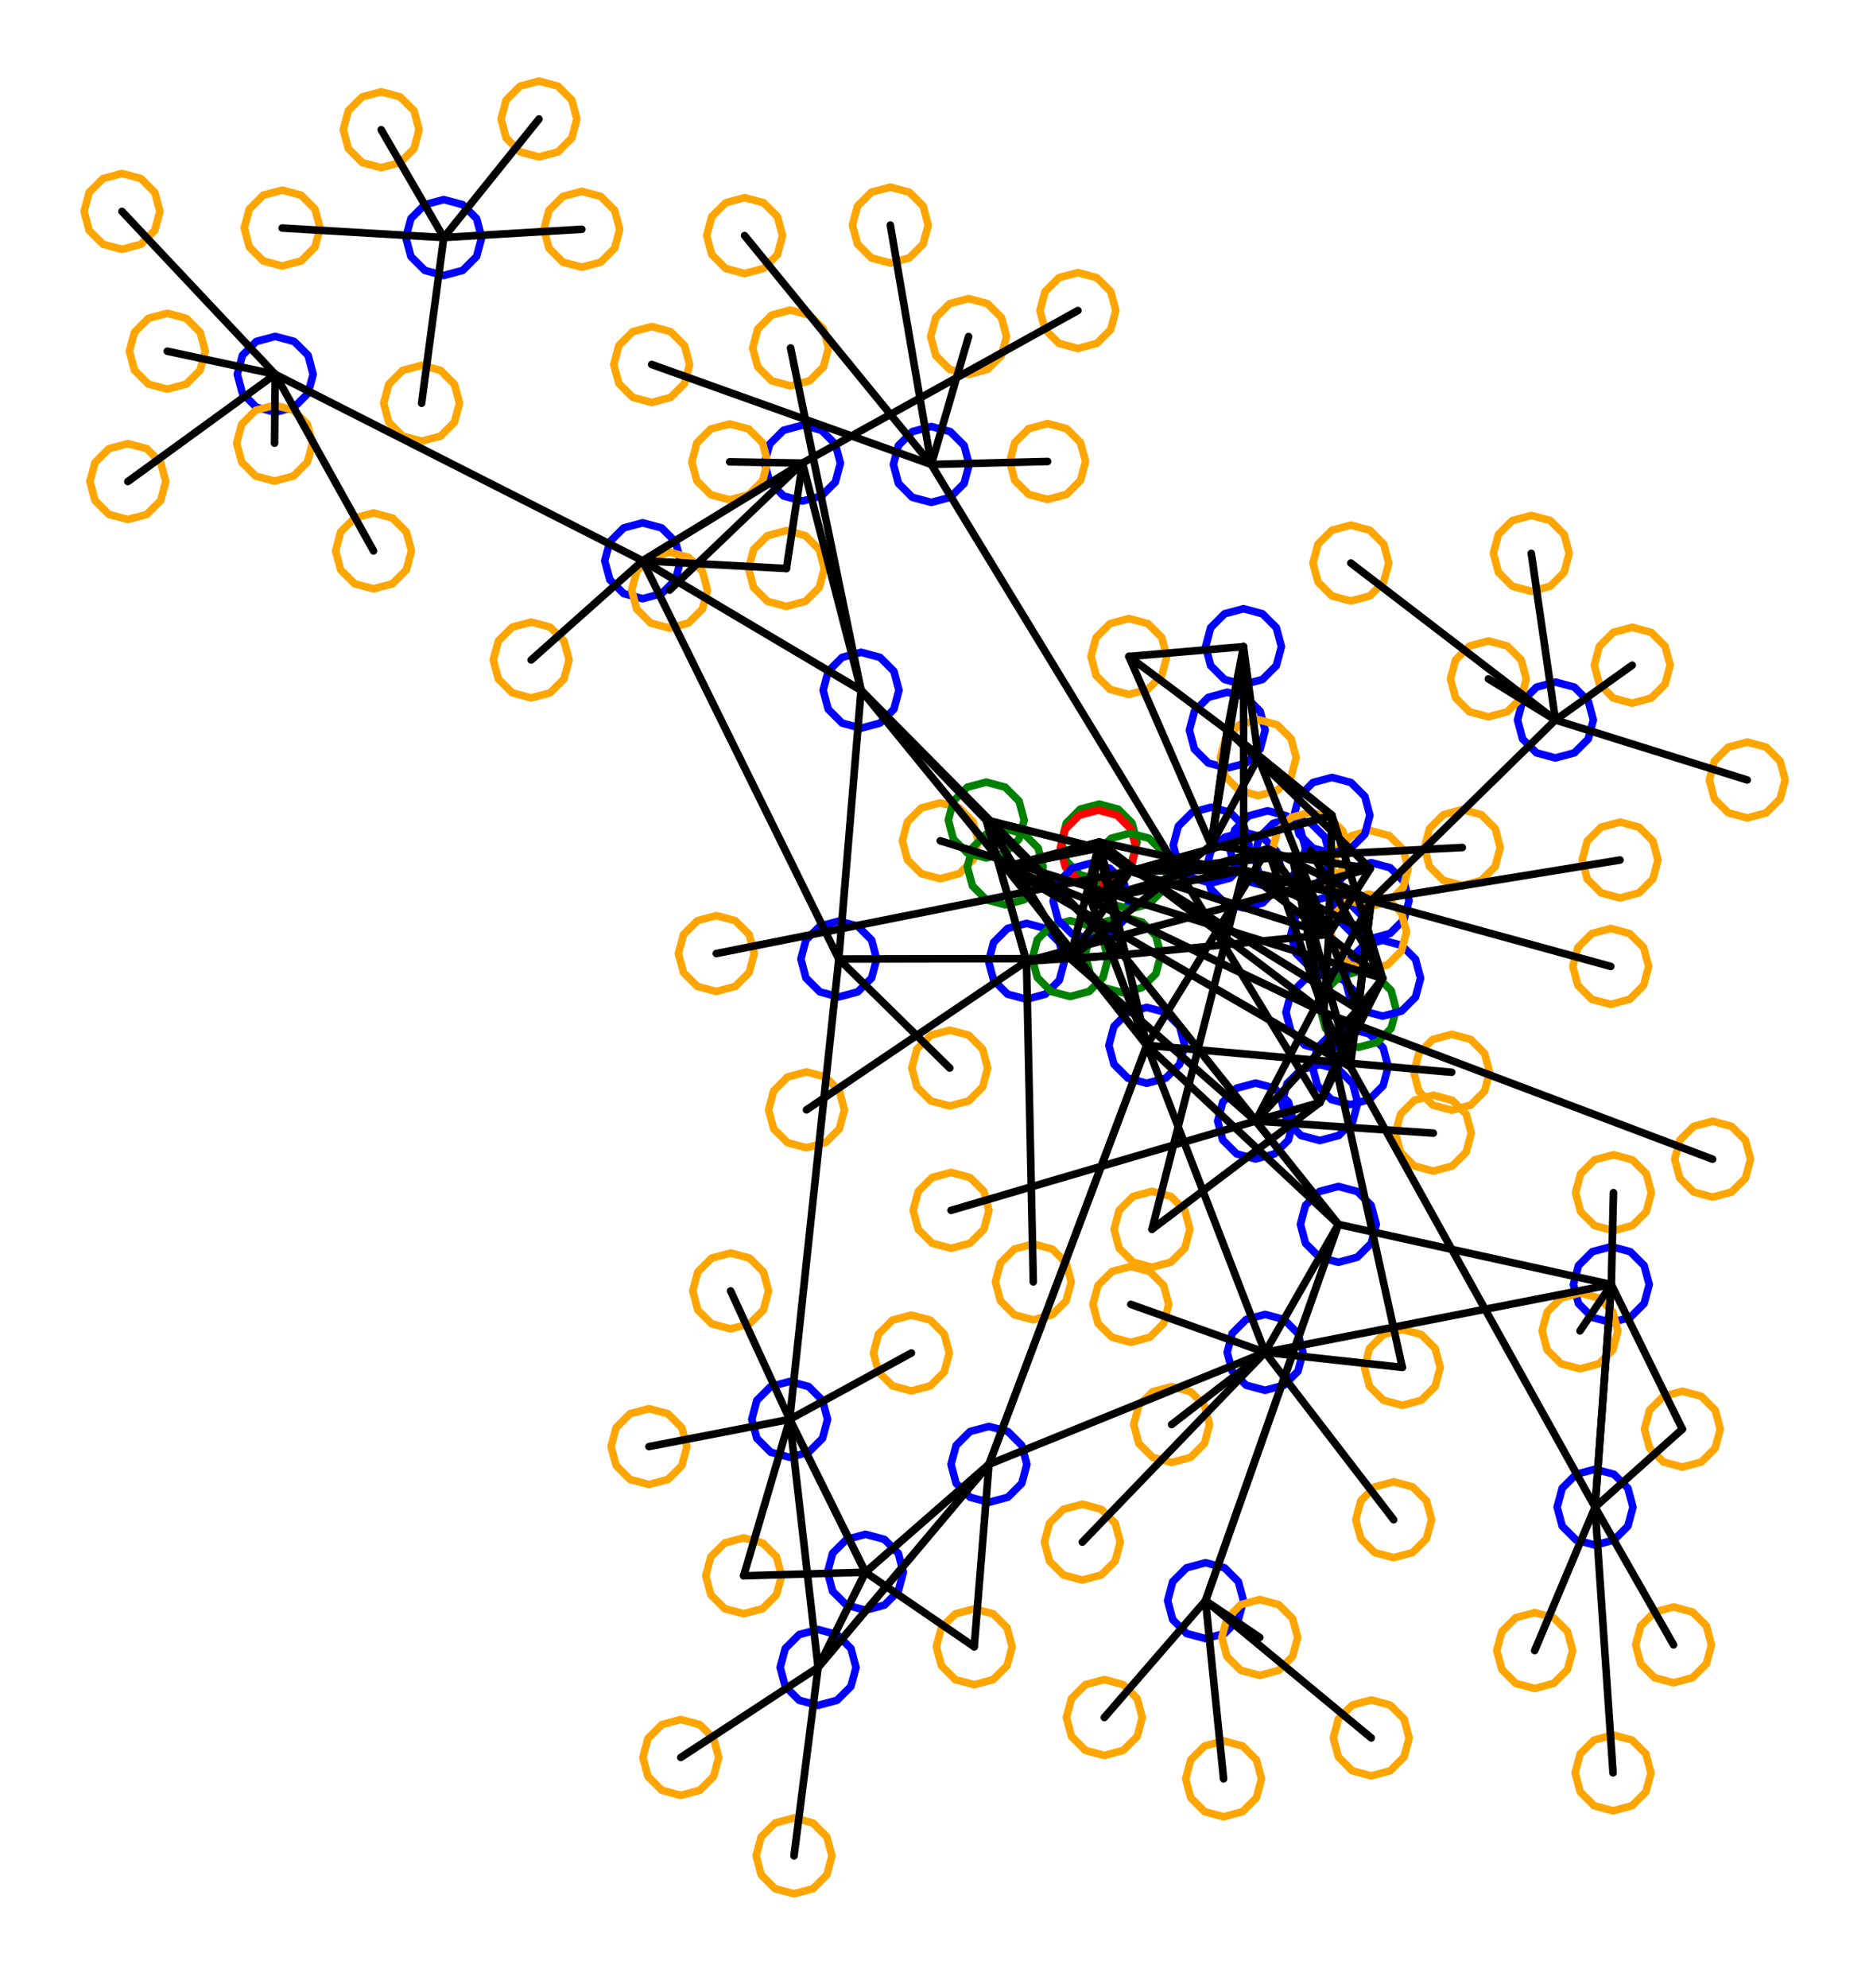 <?xml version="1.0" ?><!DOCTYPE svg  PUBLIC '-//W3C//DTD SVG 1.1//EN'  'http://www.w3.org/Graphics/SVG/1.1/DTD/svg11.dtd'><svg height="262.000" viewBox="-56.000 -120.000 247.000 262.000" width="247.000" xmlns="http://www.w3.org/2000/svg"><line fill="none" stroke="none" stroke-linecap="round" stroke-width="2.0" x1="0.0" x2="0.0" y1="0.0" y2="0.0"/><polygon fill="none" fill-rule="evenodd" points="0.0,0.0 0.0,0.0 0.0,0.0" stroke-linejoin="round"/><line fill="none" stroke="none" stroke-linecap="round" stroke-width="2.0" x1="0.0" x2="0.0" y1="0.0" y2="0.0"/><line fill="none" stroke="none" stroke-linecap="round" stroke-width="2.0" x1="0.0" x2="0.0" y1="0.0" y2="0.0"/><polygon fill="none" fill-rule="evenodd" points="0.0,0.0 0.0,0.0 0.0,0.0" stroke-linejoin="round"/><line fill="none" stroke="none" stroke-linecap="round" stroke-width="2.0" x1="0.0" x2="0.0" y1="0.0" y2="0.0"/><line fill="none" stroke="none" stroke-linecap="round" stroke-width="2.0" x1="0.0" x2="0.0" y1="0.0" y2="0.0"/><polygon fill="none" fill-rule="evenodd" points="0.0,0.0 0.0,0.0 0.0,0.0" stroke-linejoin="round"/><line fill="none" stroke="none" stroke-linecap="round" stroke-width="2.0" x1="0.0" x2="0.0" y1="0.0" y2="0.0"/><line fill="none" stroke="none" stroke-linecap="round" stroke-width="2.0" x1="0.0" x2="0.0" y1="0.0" y2="0.0"/><polygon fill="none" fill-rule="evenodd" points="0.0,0.0 0.0,0.0 0.0,0.0" stroke-linejoin="round"/><line fill="none" stroke="none" stroke-linecap="round" stroke-width="2.0" x1="0.0" x2="0.0" y1="0.0" y2="0.0"/><line fill="none" stroke="none" stroke-linecap="round" stroke-width="2.0" x1="0.0" x2="0.0" y1="0.0" y2="0.0"/><polygon fill="none" fill-rule="evenodd" points="0.0,0.0 0.0,0.0 0.0,0.0" stroke-linejoin="round"/><line fill="none" stroke="none" stroke-linecap="round" stroke-width="2.0" x1="0.0" x2="0.0" y1="0.0" y2="0.0"/><line fill="none" stroke="none" stroke-linecap="round" stroke-width="2.0" x1="0.0" x2="0.0" y1="0.0" y2="0.0"/><polygon fill="none" fill-rule="evenodd" points="0.0,0.0 0.0,0.0 0.0,0.0" stroke-linejoin="round"/><line fill="none" stroke="none" stroke-linecap="round" stroke-width="2.0" x1="0.0" x2="0.0" y1="0.0" y2="0.0"/><line fill="none" stroke="none" stroke-linecap="round" stroke-width="2.0" x1="0.0" x2="0.0" y1="0.0" y2="0.0"/><polygon fill="none" fill-rule="evenodd" points="0.0,0.0 0.0,0.0 0.0,0.0" stroke-linejoin="round"/><line fill="none" stroke="none" stroke-linecap="round" stroke-width="2.0" x1="0.0" x2="0.0" y1="0.0" y2="0.0"/><line fill="none" stroke="none" stroke-linecap="round" stroke-width="2.0" x1="0.0" x2="0.0" y1="0.0" y2="0.0"/><polygon fill="none" fill-rule="evenodd" points="0.0,0.0 0.0,0.0 0.0,0.0" stroke-linejoin="round"/><line fill="none" stroke="none" stroke-linecap="round" stroke-width="2.0" x1="0.0" x2="0.0" y1="0.0" y2="0.0"/><line fill="none" stroke="none" stroke-linecap="round" stroke-width="2.0" x1="0.0" x2="0.0" y1="0.0" y2="0.0"/><polygon fill="none" fill-rule="evenodd" points="0.0,0.0 0.0,0.0 0.0,0.0" stroke-linejoin="round"/><line fill="none" stroke="none" stroke-linecap="round" stroke-width="2.0" x1="0.0" x2="0.0" y1="0.0" y2="0.0"/><line fill="none" stroke="none" stroke-linecap="round" stroke-width="2.0" x1="0.0" x2="0.0" y1="0.0" y2="0.0"/><polygon fill="none" fill-rule="evenodd" points="0.0,0.0 0.0,0.0 0.0,0.0" stroke-linejoin="round"/><line fill="none" stroke="none" stroke-linecap="round" stroke-width="2.0" x1="0.0" x2="0.0" y1="0.0" y2="0.0"/><line fill="none" stroke="none" stroke-linecap="round" stroke-width="2.0" x1="0.0" x2="0.0" y1="0.0" y2="0.0"/><polygon fill="none" fill-rule="evenodd" points="0.0,0.0 0.0,0.0 0.0,0.0" stroke-linejoin="round"/><line fill="none" stroke="none" stroke-linecap="round" stroke-width="2.0" x1="0.0" x2="0.0" y1="0.0" y2="0.0"/><line fill="none" stroke="none" stroke-linecap="round" stroke-width="2.0" x1="0.0" x2="0.0" y1="0.0" y2="0.0"/><polygon fill="none" fill-rule="evenodd" points="0.0,0.0 0.0,0.0 0.0,0.0" stroke-linejoin="round"/><line fill="none" stroke="none" stroke-linecap="round" stroke-width="2.0" x1="0.0" x2="0.0" y1="0.0" y2="0.0"/><line fill="none" stroke="none" stroke-linecap="round" stroke-width="2.0" x1="0.0" x2="0.0" y1="0.0" y2="0.0"/><polygon fill="none" fill-rule="evenodd" points="0.0,0.0 0.0,0.0 0.0,0.0" stroke-linejoin="round"/><line fill="none" stroke="none" stroke-linecap="round" stroke-width="2.0" x1="0.0" x2="0.0" y1="0.0" y2="0.0"/><line fill="none" stroke="none" stroke-linecap="round" stroke-width="2.0" x1="0.0" x2="0.0" y1="0.0" y2="0.0"/><polygon fill="none" fill-rule="evenodd" points="0.0,0.0 0.0,0.0 0.0,0.0" stroke-linejoin="round"/><line fill="none" stroke="none" stroke-linecap="round" stroke-width="2.0" x1="0.0" x2="0.0" y1="0.0" y2="0.0"/><line fill="none" stroke="none" stroke-linecap="round" stroke-width="2.0" x1="0.0" x2="0.0" y1="0.0" y2="0.0"/><polygon fill="none" fill-rule="evenodd" points="0.0,0.0 0.0,0.0 0.0,0.0" stroke-linejoin="round"/><line fill="none" stroke="none" stroke-linecap="round" stroke-width="2.0" x1="0.0" x2="0.0" y1="0.0" y2="0.0"/><line fill="none" stroke="none" stroke-linecap="round" stroke-width="2.0" x1="0.0" x2="0.0" y1="0.0" y2="0.0"/><polygon fill="none" fill-rule="evenodd" points="0.0,0.0 0.0,0.0 0.0,0.0" stroke-linejoin="round"/><line fill="none" stroke="none" stroke-linecap="round" stroke-width="2.0" x1="0.0" x2="0.0" y1="0.0" y2="0.0"/><line fill="none" stroke="none" stroke-linecap="round" stroke-width="2.0" x1="0.0" x2="0.0" y1="0.0" y2="0.0"/><polygon fill="none" fill-rule="evenodd" points="0.0,0.0 0.0,0.0 0.0,0.0" stroke-linejoin="round"/><line fill="none" stroke="none" stroke-linecap="round" stroke-width="2.0" x1="0.0" x2="0.0" y1="0.0" y2="0.0"/><line fill="none" stroke="none" stroke-linecap="round" stroke-width="2.0" x1="0.0" x2="0.0" y1="0.0" y2="0.0"/><polygon fill="none" fill-rule="evenodd" points="0.0,0.0 0.0,0.0 0.0,0.0" stroke-linejoin="round"/><line fill="none" stroke="none" stroke-linecap="round" stroke-width="2.0" x1="0.0" x2="0.0" y1="0.0" y2="0.0"/><line fill="none" stroke="none" stroke-linecap="round" stroke-width="2.0" x1="0.0" x2="0.0" y1="0.0" y2="0.0"/><polygon fill="none" fill-rule="evenodd" points="0.0,0.0 0.0,0.0 0.0,0.0" stroke-linejoin="round"/><line fill="none" stroke="none" stroke-linecap="round" stroke-width="2.0" x1="0.0" x2="0.0" y1="0.0" y2="0.0"/><line fill="none" stroke="none" stroke-linecap="round" stroke-width="2.0" x1="0.0" x2="0.0" y1="0.0" y2="0.0"/><polygon fill="none" fill-rule="evenodd" points="0.0,0.0 0.0,0.0 0.0,0.0" stroke-linejoin="round"/><line fill="none" stroke="none" stroke-linecap="round" stroke-width="2.0" x1="0.0" x2="0.0" y1="0.0" y2="0.0"/><line fill="none" stroke="none" stroke-linecap="round" stroke-width="2.0" x1="0.0" x2="0.0" y1="0.0" y2="0.0"/><polygon fill="none" fill-rule="evenodd" points="0.0,0.0 0.0,0.0 0.0,0.0" stroke-linejoin="round"/><line fill="none" stroke="none" stroke-linecap="round" stroke-width="2.0" x1="0.0" x2="0.0" y1="0.0" y2="0.0"/><line fill="none" stroke="none" stroke-linecap="round" stroke-width="2.0" x1="0.0" x2="0.0" y1="0.0" y2="0.0"/><polygon fill="none" fill-rule="evenodd" points="0.0,0.0 0.0,0.0 0.0,0.0" stroke-linejoin="round"/><line fill="none" stroke="none" stroke-linecap="round" stroke-width="2.0" x1="0.0" x2="0.0" y1="0.0" y2="0.0"/><line fill="none" stroke="none" stroke-linecap="round" stroke-width="2.0" x1="0.0" x2="0.0" y1="0.0" y2="0.0"/><polygon fill="none" fill-rule="evenodd" points="0.0,0.0 0.0,0.0 0.0,0.0" stroke-linejoin="round"/><line fill="none" stroke="none" stroke-linecap="round" stroke-width="2.0" x1="0.0" x2="0.0" y1="0.0" y2="0.0"/><line fill="none" stroke="none" stroke-linecap="round" stroke-width="2.0" x1="0.0" x2="0.0" y1="0.0" y2="0.0"/><polygon fill="none" fill-rule="evenodd" points="0.0,0.0 0.0,0.0 0.0,0.0" stroke-linejoin="round"/><line fill="none" stroke="none" stroke-linecap="round" stroke-width="2.0" x1="0.0" x2="0.0" y1="0.0" y2="0.0"/><line fill="none" stroke="none" stroke-linecap="round" stroke-width="2.0" x1="0.0" x2="0.0" y1="0.0" y2="0.0"/><polygon fill="none" fill-rule="evenodd" points="0.0,0.0 0.0,0.0 0.0,0.0" stroke-linejoin="round"/><line fill="none" stroke="none" stroke-linecap="round" stroke-width="2.0" x1="0.0" x2="0.0" y1="0.0" y2="0.0"/><line fill="none" stroke="none" stroke-linecap="round" stroke-width="2.0" x1="0.0" x2="0.0" y1="0.0" y2="0.0"/><polygon fill="none" fill-rule="evenodd" points="0.0,0.0 0.0,0.0 0.0,0.0" stroke-linejoin="round"/><line fill="none" stroke="none" stroke-linecap="round" stroke-width="2.0" x1="0.0" x2="0.0" y1="0.0" y2="0.0"/><line fill="none" stroke="none" stroke-linecap="round" stroke-width="2.0" x1="0.0" x2="0.0" y1="0.0" y2="0.0"/><polygon fill="none" fill-rule="evenodd" points="0.0,0.0 0.0,0.0 0.0,0.0" stroke-linejoin="round"/><line fill="none" stroke="none" stroke-linecap="round" stroke-width="2.0" x1="0.0" x2="0.0" y1="0.0" y2="0.0"/><line fill="none" stroke="none" stroke-linecap="round" stroke-width="2.0" x1="0.0" x2="0.0" y1="0.0" y2="0.0"/><polygon fill="none" fill-rule="evenodd" points="0.0,0.0 0.0,0.0 0.0,0.0" stroke-linejoin="round"/><line fill="none" stroke="none" stroke-linecap="round" stroke-width="2.0" x1="0.0" x2="0.0" y1="0.0" y2="0.0"/><line fill="none" stroke="none" stroke-linecap="round" stroke-width="2.0" x1="0.0" x2="0.0" y1="0.0" y2="0.0"/><polygon fill="none" fill-rule="evenodd" points="0.0,0.0 0.0,0.0 0.0,0.0" stroke-linejoin="round"/><line fill="none" stroke="none" stroke-linecap="round" stroke-width="2.0" x1="0.0" x2="0.0" y1="0.0" y2="0.0"/><line fill="none" stroke="none" stroke-linecap="round" stroke-width="2.0" x1="0.0" x2="0.0" y1="0.0" y2="0.0"/><polygon fill="none" fill-rule="evenodd" points="0.0,0.0 0.0,0.0 0.0,0.0" stroke-linejoin="round"/><line fill="none" stroke="none" stroke-linecap="round" stroke-width="2.0" x1="0.0" x2="0.0" y1="0.0" y2="0.0"/><line fill="none" stroke="none" stroke-linecap="round" stroke-width="2.0" x1="0.0" x2="0.0" y1="0.0" y2="0.0"/><polygon fill="none" fill-rule="evenodd" points="0.0,0.0 0.0,0.0 0.0,0.0" stroke-linejoin="round"/><line fill="none" stroke="none" stroke-linecap="round" stroke-width="2.0" x1="0.0" x2="0.0" y1="0.0" y2="0.0"/><line fill="none" stroke="none" stroke-linecap="round" stroke-width="2.0" x1="0.0" x2="0.0" y1="0.0" y2="0.0"/><polygon fill="none" fill-rule="evenodd" points="0.0,0.0 0.0,0.0 0.0,0.0" stroke-linejoin="round"/><line fill="none" stroke="none" stroke-linecap="round" stroke-width="2.0" x1="0.0" x2="0.0" y1="0.0" y2="0.0"/><line fill="none" stroke="none" stroke-linecap="round" stroke-width="2.0" x1="0.0" x2="0.0" y1="0.0" y2="0.0"/><polygon fill="none" fill-rule="evenodd" points="0.0,0.0 0.0,0.0 0.0,0.0" stroke-linejoin="round"/><line fill="none" stroke="none" stroke-linecap="round" stroke-width="2.0" x1="0.0" x2="0.0" y1="0.0" y2="0.0"/><line fill="none" stroke="none" stroke-linecap="round" stroke-width="2.0" x1="0.0" x2="0.0" y1="0.0" y2="0.0"/><polygon fill="none" fill-rule="evenodd" points="0.0,0.0 0.0,0.0 0.0,0.0" stroke-linejoin="round"/><line fill="none" stroke="none" stroke-linecap="round" stroke-width="2.0" x1="0.0" x2="0.0" y1="0.0" y2="0.0"/><line fill="none" stroke="none" stroke-linecap="round" stroke-width="2.0" x1="0.0" x2="0.0" y1="0.0" y2="0.0"/><polygon fill="none" fill-rule="evenodd" points="0.0,0.0 0.0,0.0 0.0,0.0" stroke-linejoin="round"/><line fill="none" stroke="none" stroke-linecap="round" stroke-width="2.0" x1="0.0" x2="0.0" y1="0.0" y2="0.0"/><line fill="none" stroke="none" stroke-linecap="round" stroke-width="2.0" x1="0.0" x2="0.0" y1="0.0" y2="0.0"/><polygon fill="none" fill-rule="evenodd" points="0.0,0.0 0.0,0.0 0.0,0.0" stroke-linejoin="round"/><line fill="none" stroke="none" stroke-linecap="round" stroke-width="2.0" x1="0.0" x2="0.0" y1="0.0" y2="0.0"/><line fill="none" stroke="none" stroke-linecap="round" stroke-width="2.0" x1="0.0" x2="0.0" y1="0.0" y2="0.0"/><polygon fill="none" fill-rule="evenodd" points="0.0,0.0 0.0,0.0 0.0,0.0" stroke-linejoin="round"/><line fill="none" stroke="none" stroke-linecap="round" stroke-width="2.0" x1="0.0" x2="0.0" y1="0.0" y2="0.0"/><line fill="none" stroke="none" stroke-linecap="round" stroke-width="2.0" x1="0.0" x2="0.0" y1="0.0" y2="0.0"/><polygon fill="none" fill-rule="evenodd" points="0.0,0.0 0.0,0.0 0.0,0.0" stroke-linejoin="round"/><line fill="none" stroke="none" stroke-linecap="round" stroke-width="2.0" x1="0.0" x2="0.0" y1="0.0" y2="0.0"/><line fill="none" stroke="none" stroke-linecap="round" stroke-width="2.0" x1="0.0" x2="0.0" y1="0.0" y2="0.0"/><polygon fill="none" fill-rule="evenodd" points="0.0,0.0 0.0,0.0 0.0,0.0" stroke-linejoin="round"/><line fill="none" stroke="none" stroke-linecap="round" stroke-width="2.0" x1="0.0" x2="0.0" y1="0.0" y2="0.0"/><line fill="none" stroke="none" stroke-linecap="round" stroke-width="2.0" x1="0.0" x2="0.0" y1="0.0" y2="0.0"/><polygon fill="none" fill-rule="evenodd" points="0.0,0.0 0.0,0.0 0.0,0.0" stroke-linejoin="round"/><line fill="none" stroke="none" stroke-linecap="round" stroke-width="2.0" x1="0.0" x2="0.0" y1="0.0" y2="0.0"/><line fill="none" stroke="none" stroke-linecap="round" stroke-width="2.0" x1="0.0" x2="0.0" y1="0.0" y2="0.0"/><polygon fill="none" fill-rule="evenodd" points="0.0,0.0 0.0,0.0 0.0,0.0" stroke-linejoin="round"/><line fill="none" stroke="none" stroke-linecap="round" stroke-width="2.0" x1="0.0" x2="0.0" y1="0.0" y2="0.0"/><line fill="none" stroke="none" stroke-linecap="round" stroke-width="2.0" x1="0.0" x2="0.0" y1="0.0" y2="0.0"/><polygon fill="none" fill-rule="evenodd" points="0.0,0.0 0.0,0.0 0.0,0.0" stroke-linejoin="round"/><line fill="none" stroke="none" stroke-linecap="round" stroke-width="2.0" x1="0.0" x2="0.0" y1="0.0" y2="0.0"/><line fill="none" stroke="none" stroke-linecap="round" stroke-width="2.0" x1="0.0" x2="0.0" y1="0.0" y2="0.0"/><polygon fill="none" fill-rule="evenodd" points="0.0,0.0 0.0,0.0 0.0,0.0" stroke-linejoin="round"/><line fill="none" stroke="none" stroke-linecap="round" stroke-width="2.0" x1="0.0" x2="0.0" y1="0.0" y2="0.0"/><line fill="none" stroke="none" stroke-linecap="round" stroke-width="2.0" x1="0.0" x2="0.0" y1="0.0" y2="0.0"/><polygon fill="none" fill-rule="evenodd" points="0.0,0.0 0.0,0.0 0.0,0.0" stroke-linejoin="round"/><line fill="none" stroke="none" stroke-linecap="round" stroke-width="2.0" x1="0.0" x2="0.0" y1="0.0" y2="0.0"/><line fill="none" stroke="none" stroke-linecap="round" stroke-width="2.0" x1="0.0" x2="0.0" y1="0.0" y2="0.0"/><polygon fill="none" fill-rule="evenodd" points="0.0,0.0 0.0,0.0 0.0,0.0" stroke-linejoin="round"/><line fill="none" stroke="none" stroke-linecap="round" stroke-width="2.0" x1="0.0" x2="0.0" y1="0.0" y2="0.0"/><line fill="none" stroke="none" stroke-linecap="round" stroke-width="2.0" x1="0.0" x2="0.0" y1="0.0" y2="0.0"/><polygon fill="none" fill-rule="evenodd" points="0.0,0.0 0.0,0.0 0.0,0.0" stroke-linejoin="round"/><line fill="none" stroke="none" stroke-linecap="round" stroke-width="2.0" x1="0.0" x2="0.0" y1="0.0" y2="0.0"/><line fill="none" stroke="none" stroke-linecap="round" stroke-width="2.0" x1="0.0" x2="0.0" y1="0.0" y2="0.0"/><polygon fill="none" fill-rule="evenodd" points="0.0,0.0 0.0,0.0 0.0,0.0" stroke-linejoin="round"/><line fill="none" stroke="none" stroke-linecap="round" stroke-width="2.0" x1="0.0" x2="0.0" y1="0.0" y2="0.0"/><line fill="none" stroke="none" stroke-linecap="round" stroke-width="2.0" x1="0.0" x2="0.0" y1="0.0" y2="0.0"/><polygon fill="none" fill-rule="evenodd" points="0.0,0.0 0.0,0.0 0.0,0.0" stroke-linejoin="round"/><line fill="none" stroke="none" stroke-linecap="round" stroke-width="2.0" x1="0.0" x2="0.0" y1="0.0" y2="0.0"/><line fill="none" stroke="none" stroke-linecap="round" stroke-width="2.0" x1="0.0" x2="0.0" y1="0.0" y2="0.0"/><polygon fill="none" fill-rule="evenodd" points="0.0,0.0 0.0,0.0 0.0,0.0" stroke-linejoin="round"/><line fill="none" stroke="none" stroke-linecap="round" stroke-width="2.0" x1="0.0" x2="0.0" y1="0.0" y2="0.0"/><line fill="none" stroke="none" stroke-linecap="round" stroke-width="2.0" x1="0.0" x2="0.0" y1="0.0" y2="0.0"/><polygon fill="none" fill-rule="evenodd" points="0.0,0.0 0.0,0.0 0.0,0.0" stroke-linejoin="round"/><line fill="none" stroke="none" stroke-linecap="round" stroke-width="2.0" x1="0.0" x2="0.0" y1="0.0" y2="0.0"/><line fill="none" stroke="none" stroke-linecap="round" stroke-width="2.0" x1="0.0" x2="0.0" y1="0.0" y2="0.0"/><polygon fill="none" fill-rule="evenodd" points="0.0,0.0 0.0,0.0 0.0,0.0" stroke-linejoin="round"/><line fill="none" stroke="none" stroke-linecap="round" stroke-width="2.0" x1="0.0" x2="0.0" y1="0.0" y2="0.0"/><line fill="none" stroke="none" stroke-linecap="round" stroke-width="2.0" x1="0.0" x2="0.0" y1="0.0" y2="0.0"/><polygon fill="none" fill-rule="evenodd" points="0.0,0.0 0.0,0.0 0.0,0.0" stroke-linejoin="round"/><line fill="none" stroke="none" stroke-linecap="round" stroke-width="2.0" x1="0.0" x2="0.0" y1="0.0" y2="0.0"/><line fill="none" stroke="none" stroke-linecap="round" stroke-width="2.0" x1="0.0" x2="0.0" y1="0.0" y2="0.0"/><polygon fill="none" fill-rule="evenodd" points="0.0,0.0 0.0,0.0 0.0,0.0" stroke-linejoin="round"/><line fill="none" stroke="none" stroke-linecap="round" stroke-width="2.0" x1="0.0" x2="0.0" y1="0.0" y2="0.0"/><line fill="none" stroke="none" stroke-linecap="round" stroke-width="2.0" x1="0.0" x2="0.0" y1="0.0" y2="0.0"/><polygon fill="none" fill-rule="evenodd" points="0.0,0.0 0.0,0.0 0.0,0.0" stroke-linejoin="round"/><line fill="none" stroke="none" stroke-linecap="round" stroke-width="2.0" x1="0.0" x2="0.0" y1="0.0" y2="0.0"/><line fill="none" stroke="none" stroke-linecap="round" stroke-width="2.0" x1="0.0" x2="0.0" y1="0.0" y2="0.0"/><polygon fill="none" fill-rule="evenodd" points="0.0,0.0 0.0,0.0 0.0,0.0" stroke-linejoin="round"/><line fill="none" stroke="none" stroke-linecap="round" stroke-width="2.0" x1="0.0" x2="0.0" y1="0.0" y2="0.0"/><line fill="none" stroke="none" stroke-linecap="round" stroke-width="2.0" x1="0.0" x2="0.0" y1="0.0" y2="0.0"/><polygon fill="none" fill-rule="evenodd" points="0.0,0.0 0.0,0.0 0.0,0.0" stroke-linejoin="round"/><line fill="none" stroke="none" stroke-linecap="round" stroke-width="2.0" x1="0.0" x2="0.0" y1="0.0" y2="0.0"/><line fill="none" stroke="none" stroke-linecap="round" stroke-width="2.0" x1="0.0" x2="0.0" y1="0.0" y2="0.0"/><polygon fill="none" fill-rule="evenodd" points="0.0,0.0 0.0,0.0 0.0,0.0" stroke-linejoin="round"/><line fill="none" stroke="none" stroke-linecap="round" stroke-width="2.0" x1="0.0" x2="0.0" y1="0.0" y2="0.0"/><line fill="none" stroke="none" stroke-linecap="round" stroke-width="2.0" x1="0.0" x2="0.0" y1="0.0" y2="0.0"/><polygon fill="none" fill-rule="evenodd" points="0.0,0.0 0.0,0.0 0.0,0.0" stroke-linejoin="round"/><line fill="none" stroke="none" stroke-linecap="round" stroke-width="2.0" x1="0.0" x2="0.0" y1="0.0" y2="0.0"/><line fill="none" stroke="none" stroke-linecap="round" stroke-width="2.0" x1="0.0" x2="0.0" y1="0.0" y2="0.0"/><polygon fill="none" fill-rule="evenodd" points="0.0,0.0 0.0,0.0 0.0,0.0" stroke-linejoin="round"/><line fill="none" stroke="none" stroke-linecap="round" stroke-width="2.0" x1="0.0" x2="0.0" y1="0.0" y2="0.0"/><line fill="none" stroke="none" stroke-linecap="round" stroke-width="2.0" x1="0.0" x2="0.0" y1="0.0" y2="0.0"/><polygon fill="none" fill-rule="evenodd" points="0.0,0.0 0.0,0.0 0.0,0.0" stroke-linejoin="round"/><line fill="none" stroke="none" stroke-linecap="round" stroke-width="2.0" x1="0.0" x2="0.0" y1="0.0" y2="0.0"/><line fill="none" stroke="none" stroke-linecap="round" stroke-width="2.0" x1="0.0" x2="0.0" y1="0.0" y2="0.0"/><polygon fill="none" fill-rule="evenodd" points="0.0,0.0 0.0,0.0 0.0,0.0" stroke-linejoin="round"/><line fill="none" stroke="none" stroke-linecap="round" stroke-width="2.0" x1="0.0" x2="0.0" y1="0.0" y2="0.0"/><line fill="none" stroke="none" stroke-linecap="round" stroke-width="2.0" x1="0.0" x2="0.0" y1="0.0" y2="0.0"/><polygon fill="none" fill-rule="evenodd" points="0.0,0.0 0.0,0.0 0.0,0.0" stroke-linejoin="round"/><line fill="none" stroke="none" stroke-linecap="round" stroke-width="2.0" x1="0.0" x2="0.0" y1="0.0" y2="0.0"/><line fill="none" stroke="none" stroke-linecap="round" stroke-width="2.0" x1="0.0" x2="0.0" y1="0.0" y2="0.0"/><polygon fill="none" fill-rule="evenodd" points="0.0,0.0 0.0,0.0 0.0,0.0" stroke-linejoin="round"/><line fill="none" stroke="none" stroke-linecap="round" stroke-width="2.0" x1="0.0" x2="0.0" y1="0.0" y2="0.0"/><line fill="none" stroke="none" stroke-linecap="round" stroke-width="2.0" x1="0.0" x2="0.0" y1="0.0" y2="0.0"/><polygon fill="none" fill-rule="evenodd" points="0.0,0.0 0.0,0.0 0.0,0.0" stroke-linejoin="round"/><line fill="none" stroke="none" stroke-linecap="round" stroke-width="2.0" x1="0.0" x2="0.0" y1="0.0" y2="0.0"/><line fill="none" stroke="none" stroke-linecap="round" stroke-width="2.0" x1="0.0" x2="0.0" y1="0.0" y2="0.0"/><polygon fill="none" fill-rule="evenodd" points="0.0,0.0 0.0,0.0 0.0,0.0" stroke-linejoin="round"/><line fill="none" stroke="none" stroke-linecap="round" stroke-width="2.0" x1="0.0" x2="0.0" y1="0.0" y2="0.0"/><line fill="none" stroke="none" stroke-linecap="round" stroke-width="2.0" x1="0.0" x2="0.0" y1="0.0" y2="0.0"/><polygon fill="none" fill-rule="evenodd" points="0.0,0.0 0.0,0.0 0.0,0.0" stroke-linejoin="round"/><line fill="none" stroke="none" stroke-linecap="round" stroke-width="2.0" x1="0.0" x2="0.0" y1="0.0" y2="0.0"/><line fill="none" stroke="none" stroke-linecap="round" stroke-width="2.0" x1="0.0" x2="0.0" y1="0.0" y2="0.0"/><polygon fill="none" fill-rule="evenodd" points="0.0,0.0 0.0,0.0 0.0,0.0" stroke-linejoin="round"/><line fill="none" stroke="none" stroke-linecap="round" stroke-width="2.0" x1="0.0" x2="0.0" y1="0.0" y2="0.0"/><line fill="none" stroke="none" stroke-linecap="round" stroke-width="2.0" x1="0.0" x2="0.0" y1="0.0" y2="0.0"/><polygon fill="none" fill-rule="evenodd" points="0.0,0.0 0.0,0.0 0.0,0.0" stroke-linejoin="round"/><line fill="none" stroke="none" stroke-linecap="round" stroke-width="2.0" x1="0.0" x2="0.0" y1="0.0" y2="0.0"/><line fill="none" stroke="none" stroke-linecap="round" stroke-width="2.0" x1="0.0" x2="0.0" y1="0.0" y2="0.0"/><polygon fill="none" fill-rule="evenodd" points="0.0,0.0 0.0,0.0 0.0,0.0" stroke-linejoin="round"/><line fill="none" stroke="none" stroke-linecap="round" stroke-width="2.0" x1="0.0" x2="0.0" y1="0.0" y2="0.0"/><line fill="none" stroke="none" stroke-linecap="round" stroke-width="2.0" x1="0.0" x2="0.0" y1="0.0" y2="0.0"/><polygon fill="none" fill-rule="evenodd" points="0.0,0.0 0.0,0.0 0.0,0.0" stroke-linejoin="round"/><line fill="none" stroke="none" stroke-linecap="round" stroke-width="2.0" x1="0.0" x2="0.0" y1="0.0" y2="0.0"/><line fill="none" stroke="none" stroke-linecap="round" stroke-width="2.0" x1="0.0" x2="0.0" y1="0.0" y2="0.0"/><polygon fill="none" fill-rule="evenodd" points="0.0,0.0 0.0,0.0 0.0,0.0" stroke-linejoin="round"/><line fill="none" stroke="none" stroke-linecap="round" stroke-width="2.0" x1="0.0" x2="0.0" y1="0.0" y2="0.0"/><line fill="none" stroke="none" stroke-linecap="round" stroke-width="2.0" x1="0.0" x2="0.0" y1="0.0" y2="0.0"/><polygon fill="none" fill-rule="evenodd" points="0.0,0.0 0.0,0.0 0.0,0.0" stroke-linejoin="round"/><line fill="none" stroke="none" stroke-linecap="round" stroke-width="2.0" x1="0.0" x2="0.0" y1="0.0" y2="0.0"/><line fill="none" stroke="none" stroke-linecap="round" stroke-width="2.0" x1="0.0" x2="0.0" y1="0.0" y2="0.0"/><polygon fill="none" fill-rule="evenodd" points="0.0,0.0 0.0,0.0 0.0,0.0" stroke-linejoin="round"/><line fill="none" stroke="none" stroke-linecap="round" stroke-width="2.0" x1="0.0" x2="0.0" y1="0.0" y2="0.0"/><line fill="none" stroke="none" stroke-linecap="round" stroke-width="2.0" x1="0.0" x2="0.0" y1="0.0" y2="0.0"/><polygon fill="none" fill-rule="evenodd" points="0.0,0.0 0.0,0.0 0.0,0.0" stroke-linejoin="round"/><line fill="none" stroke="none" stroke-linecap="round" stroke-width="2.0" x1="0.0" x2="0.0" y1="0.0" y2="0.0"/><line fill="none" stroke="none" stroke-linecap="round" stroke-width="2.0" x1="0.0" x2="0.0" y1="0.0" y2="0.0"/><polygon fill="none" fill-rule="evenodd" points="0.0,0.0 0.0,0.0 0.0,0.0" stroke-linejoin="round"/><polyline fill="none" points="120.494,46.37 122.994,45.701 124.824,43.87 125.494,41.37 124.824,38.87 122.994,37.04 120.494,36.37 117.994,37.04 116.164,38.87 115.494,41.37 116.164,43.87 117.994,45.701 120.494,46.37" stroke="#00f" stroke-linecap="round" stroke-linejoin="round"/><polyline fill="none" points="93.127,56.918 95.627,56.248 97.457,54.418 98.127,51.918 97.457,49.418 95.627,47.587 93.127,46.918 90.627,47.587 88.797,49.418 88.127,51.918 88.797,54.418 90.627,56.248 93.127,56.918" stroke="#ffa500" stroke-linecap="round" stroke-linejoin="round"/><polyline fill="none" points="118.577,18.426 121.077,17.756 122.907,15.926 123.577,13.426 122.907,10.926 121.077,9.096 118.577,8.426 116.077,9.096 114.247,10.926 113.577,13.426 114.247,15.926 116.077,17.756 118.577,18.426" stroke="#00f" stroke-linecap="round" stroke-linejoin="round"/><polyline fill="none" points="38.463,10.675 40.963,10.005 42.793,8.175 43.463,5.675 42.793,3.175 40.963,1.345 38.463,0.675 35.963,1.345 34.133,3.175 33.463,5.675 34.133,8.175 35.963,10.005 38.463,10.675" stroke="#ffa500" stroke-linecap="round" stroke-linejoin="round"/><polyline fill="none" points="107.987,-29.772 110.487,-30.442 112.317,-32.272 112.987,-34.772 112.317,-37.272 110.487,-39.102 107.987,-39.772 105.487,-39.102 103.657,-37.272 102.987,-34.772 103.657,-32.272 105.487,-30.442 107.987,-29.772" stroke="#00f" stroke-linecap="round" stroke-linejoin="round"/><polyline fill="none" points="169.848,37.781 172.348,37.111 174.179,35.281 174.848,32.781 174.179,30.281 172.348,28.451 169.848,27.781 167.348,28.451 165.518,30.281 164.848,32.781 165.518,35.281 167.348,37.111 169.848,37.781" stroke="#ffa500" stroke-linecap="round" stroke-linejoin="round"/><polyline fill="none" points="119.237,8.157 121.737,7.487 123.567,5.657 124.237,3.157 123.567,0.657 121.737,-1.174 119.237,-1.843 116.737,-1.174 114.907,0.657 114.237,3.157 114.907,5.657 116.737,7.487 119.237,8.157" stroke="#00f" stroke-linecap="round" stroke-linejoin="round"/><polyline fill="none" points="89.632,111.367 92.132,110.697 93.962,108.867 94.632,106.367 93.962,103.867 92.132,102.037 89.632,101.367 87.132,102.037 85.301,103.867 84.632,106.367 85.301,108.867 87.132,110.697 89.632,111.367" stroke="#ffa500" stroke-linecap="round" stroke-linejoin="round"/><polyline fill="none" points="122.067,25.591 124.567,24.921 126.397,23.091 127.067,20.591 126.397,18.091 124.567,16.26 122.067,15.591 119.567,16.26 117.737,18.091 117.067,20.591 117.737,23.091 119.567,24.921 122.067,25.591" stroke="#00f" stroke-linecap="round" stroke-linejoin="round"/><polyline fill="none" points="146.384,102.54 148.884,101.87 150.714,100.04 151.384,97.54 150.714,95.04 148.884,93.21 146.384,92.54 143.884,93.21 142.054,95.04 141.384,97.54 142.054,100.04 143.884,101.87 146.384,102.54" stroke="#ffa500" stroke-linecap="round" stroke-linejoin="round"/><polyline fill="none" points="111.17,-3.136 113.67,-3.805 115.5,-5.636 116.17,-8.136 115.5,-10.636 113.67,-12.466 111.17,-13.136 108.67,-12.466 106.84,-10.636 106.17,-8.136 106.84,-5.636 108.67,-3.805 111.17,-3.136" stroke="#00f" stroke-linecap="round" stroke-linejoin="round"/><polyline fill="none" points="-39.141,-51.534 -36.641,-52.204 -34.81,-54.034 -34.141,-56.534 -34.81,-59.034 -36.641,-60.864 -39.141,-61.534 -41.641,-60.864 -43.471,-59.034 -44.141,-56.534 -43.471,-54.034 -41.641,-52.204 -39.141,-51.534" stroke="#ffa500" stroke-linecap="round" stroke-linejoin="round"/><polyline fill="none" points="28.749,-41.093 31.249,-41.763 33.08,-43.593 33.749,-46.093 33.08,-48.593 31.249,-50.423 28.749,-51.093 26.249,-50.423 24.419,-48.593 23.749,-46.093 24.419,-43.593 26.249,-41.763 28.749,-41.093" stroke="#00f" stroke-linecap="round" stroke-linejoin="round"/><polyline fill="none" points="149.12,-20.104 151.62,-20.774 153.45,-22.604 154.12,-25.104 153.45,-27.604 151.62,-29.435 149.12,-30.104 146.62,-29.435 144.79,-27.604 144.12,-25.104 144.79,-22.604 146.62,-20.774 149.12,-20.104" stroke="#00f" stroke-linecap="round" stroke-linejoin="round"/><polyline fill="none" points="124.829,114.058 127.329,113.388 129.159,111.558 129.829,109.058 129.159,106.558 127.329,104.728 124.829,104.058 122.329,104.728 120.498,106.558 119.829,109.058 120.498,111.558 122.329,113.388 124.829,114.058" stroke="#ffa500" stroke-linecap="round" stroke-linejoin="round"/><polyline fill="none" points="51.885,104.767 54.385,104.097 56.215,102.267 56.885,99.767 56.215,97.267 54.385,95.436 51.885,94.767 49.385,95.436 47.555,97.267 46.885,99.767 47.555,102.267 49.385,104.097 51.885,104.767" stroke="#00f" stroke-linecap="round" stroke-linejoin="round"/><polyline fill="none" points="74.417,78.003 76.917,77.333 78.747,75.503 79.417,73.003 78.747,70.503 76.917,68.673 74.417,68.003 71.917,68.673 70.086,70.503 69.417,73.003 70.086,75.503 71.917,77.333 74.417,78.003" stroke="#00f" stroke-linecap="round" stroke-linejoin="round"/><polyline fill="none" points="114.405,-2.156 116.905,-2.826 118.735,-4.656 119.405,-7.156 118.735,-9.656 116.905,-11.486 114.405,-12.156 111.905,-11.486 110.075,-9.656 109.405,-7.156 110.075,-4.656 111.905,-2.826 114.405,-2.156" stroke="#00f" stroke-linecap="round" stroke-linejoin="round"/><polyline fill="none" points="88.956,-4.025 91.456,-4.694 93.286,-6.525 93.956,-9.025 93.286,-11.525 91.456,-13.355 88.956,-14.025 86.456,-13.355 84.626,-11.525 83.956,-9.025 84.626,-6.525 86.456,-4.694 88.956,-4.025" stroke="#008000" stroke-linecap="round" stroke-linejoin="round"/><polyline fill="none" points="57.551,-24.027 60.051,-24.696 61.881,-26.527 62.551,-29.027 61.881,-31.527 60.051,-33.357 57.551,-34.027 55.051,-33.357 53.221,-31.527 52.551,-29.027 53.221,-26.527 55.051,-24.696 57.551,-24.027" stroke="#00f" stroke-linecap="round" stroke-linejoin="round"/><polyline fill="none" points="61.41,-85.337 63.91,-86.007 65.74,-87.837 66.41,-90.337 65.74,-92.837 63.91,-94.668 61.41,-95.337 58.91,-94.668 57.08,-92.837 56.41,-90.337 57.08,-87.837 58.91,-86.007 61.41,-85.337" stroke="#ffa500" stroke-linecap="round" stroke-linejoin="round"/><polyline fill="none" points="105.357,119.446 107.857,118.776 109.687,116.946 110.357,114.446 109.687,111.946 107.857,110.116 105.357,109.446 102.857,110.116 101.027,111.946 100.357,114.446 101.027,116.946 102.857,118.776 105.357,119.446" stroke="#ffa500" stroke-linecap="round" stroke-linejoin="round"/><polyline fill="none" points="124.82,3.697 127.32,3.027 129.15,1.197 129.82,-1.303 129.15,-3.803 127.32,-5.633 124.82,-6.303 122.32,-5.633 120.49,-3.803 119.82,-1.303 120.49,1.197 122.32,3.027 124.82,3.697" stroke="#00f" stroke-linecap="round" stroke-linejoin="round"/><polyline fill="none" points="145.936,-42.066 148.436,-42.736 150.266,-44.566 150.936,-47.066 150.266,-49.566 148.436,-51.396 145.936,-52.066 143.436,-51.396 141.605,-49.566 140.936,-47.066 141.605,-44.566 143.436,-42.736 145.936,-42.066" stroke="#ffa500" stroke-linecap="round" stroke-linejoin="round"/><polyline fill="none" points="95.233,22.772 97.733,22.102 99.563,20.272 100.233,17.772 99.563,15.272 97.733,13.442 95.233,12.772 92.733,13.442 90.903,15.272 90.233,17.772 90.903,20.272 92.733,22.102 95.233,22.772" stroke="#00f" stroke-linecap="round" stroke-linejoin="round"/><polyline fill="none" points="-18.792,-84.942 -16.292,-85.611 -14.462,-87.442 -13.792,-89.942 -14.462,-92.442 -16.292,-94.272 -18.792,-94.942 -21.292,-94.272 -23.122,-92.442 -23.792,-89.942 -23.122,-87.442 -21.292,-85.611 -18.792,-84.942" stroke="#ffa500" stroke-linecap="round" stroke-linejoin="round"/><polyline fill="none" points="67.996,-4.184 70.496,-4.854 72.326,-6.684 72.996,-9.184 72.326,-11.684 70.496,-13.514 67.996,-14.184 65.496,-13.514 63.666,-11.684 62.996,-9.184 63.666,-6.684 65.496,-4.854 67.996,-4.184" stroke="#ffa500" stroke-linecap="round" stroke-linejoin="round"/><polyline fill="none" points="92.096,10.843 94.596,10.173 96.427,8.343 97.096,5.843 96.427,3.343 94.596,1.513 92.096,0.843 89.596,1.513 87.766,3.343 87.096,5.843 87.766,8.343 89.596,10.173 92.096,10.843" stroke="#008000" stroke-linecap="round" stroke-linejoin="round"/><polyline fill="none" points="122.143,-40.788 124.643,-41.458 126.473,-43.288 127.143,-45.788 126.473,-48.288 124.643,-50.118 122.143,-50.788 119.643,-50.118 117.813,-48.288 117.143,-45.788 117.813,-43.288 119.643,-41.458 122.143,-40.788" stroke="#ffa500" stroke-linecap="round" stroke-linejoin="round"/><polyline fill="none" points="76.563,-0.748 79.063,-1.417 80.893,-3.248 81.563,-5.748 80.893,-8.248 79.063,-10.078 76.563,-10.748 74.063,-10.078 72.233,-8.248 71.563,-5.748 72.233,-3.248 74.063,-1.417 76.563,-0.748" stroke="#008000" stroke-linecap="round" stroke-linejoin="round"/><polyline fill="none" points="15.078,-99.314 17.578,-99.984 19.408,-101.814 20.078,-104.314 19.408,-106.814 17.578,-108.644 15.078,-109.314 12.578,-108.644 10.748,-106.814 10.078,-104.314 10.748,-101.814 12.578,-99.984 15.078,-99.314" stroke="#ffa500" stroke-linecap="round" stroke-linejoin="round"/><polyline fill="none" points="48.71,129.602 51.21,128.932 53.04,127.102 53.71,124.602 53.04,122.102 51.21,120.272 48.71,119.602 46.21,120.272 44.38,122.102 43.71,124.602 44.38,127.102 46.21,128.932 48.71,129.602" stroke="#ffa500" stroke-linecap="round" stroke-linejoin="round"/><polyline fill="none" points="118.055,30.319 120.555,29.65 122.385,27.819 123.055,25.319 122.385,22.819 120.555,20.989 118.055,20.319 115.555,20.989 113.725,22.819 113.055,25.319 113.725,27.819 115.555,29.65 118.055,30.319" stroke="#00f" stroke-linecap="round" stroke-linejoin="round"/><polyline fill="none" points="157.644,-1.65 160.144,-2.32 161.974,-4.15 162.644,-6.65 161.974,-9.15 160.144,-10.98 157.644,-11.65 155.144,-10.98 153.314,-9.15 152.644,-6.65 153.314,-4.15 155.144,-2.32 157.644,-1.65" stroke="#ffa500" stroke-linecap="round" stroke-linejoin="round"/><polyline fill="none" points="69.419,44.527 71.919,43.857 73.749,42.027 74.419,39.527 73.749,37.027 71.919,35.197 69.419,34.527 66.919,35.197 65.088,37.027 64.419,39.527 65.088,42.027 66.919,43.857 69.419,44.527" stroke="#ffa500" stroke-linecap="round" stroke-linejoin="round"/><polyline fill="none" points="42.069,92.69 44.569,92.021 46.399,90.19 47.069,87.69 46.399,85.19 44.569,83.36 42.069,82.69 39.569,83.36 37.739,85.19 37.069,87.69 37.739,90.19 39.569,92.021 42.069,92.69" stroke="#ffa500" stroke-linecap="round" stroke-linejoin="round"/><polyline fill="none" points="156.489,54.301 158.989,53.632 160.819,51.801 161.489,49.301 160.819,46.801 158.989,44.971 156.489,44.301 153.989,44.971 152.158,46.801 151.489,49.301 152.158,51.801 153.989,53.632 156.489,54.301" stroke="#00f" stroke-linecap="round" stroke-linejoin="round"/><polyline fill="none" points="14.048,-28.017 16.548,-28.687 18.378,-30.517 19.048,-33.017 18.378,-35.517 16.548,-37.347 14.048,-38.017 11.548,-37.347 9.718,-35.517 9.048,-33.017 9.718,-30.517 11.548,-28.687 14.048,-28.017" stroke="#ffa500" stroke-linecap="round" stroke-linejoin="round"/><polyline fill="none" points="174.416,-12.198 176.916,-12.867 178.746,-14.698 179.416,-17.198 178.746,-19.698 176.916,-21.528 174.416,-22.198 171.916,-21.528 170.085,-19.698 169.416,-17.198 170.085,-14.698 171.916,-12.867 174.416,-12.198" stroke="#ffa500" stroke-linecap="round" stroke-linejoin="round"/><polyline fill="none" points="127.784,85.298 130.284,84.628 132.114,82.798 132.784,80.298 132.114,77.798 130.284,75.967 127.784,75.298 125.284,75.967 123.454,77.798 122.784,80.298 123.454,82.798 125.284,84.628 127.784,85.298" stroke="#ffa500" stroke-linecap="round" stroke-linejoin="round"/><polyline fill="none" points="88.82,-3.221 91.32,-3.89 93.151,-5.721 93.82,-8.221 93.151,-10.721 91.32,-12.551 88.82,-13.221 86.32,-12.551 84.49,-10.721 83.82,-8.221 84.49,-5.721 86.32,-3.89 88.82,-3.221" stroke="#f00" stroke-linecap="round" stroke-linejoin="round"/><polyline fill="none" points="64.186,63.324 66.686,62.654 68.516,60.824 69.186,58.324 68.516,55.824 66.686,53.994 64.186,53.324 61.686,53.994 59.856,55.824 59.186,58.324 59.856,60.824 61.686,62.654 64.186,63.324" stroke="#ffa500" stroke-linecap="round" stroke-linejoin="round"/><polyline fill="none" points="156.717,118.665 159.217,117.995 161.048,116.165 161.717,113.665 161.048,111.165 159.217,109.335 156.717,108.665 154.217,109.335 152.387,111.165 151.717,113.665 152.387,116.165 154.217,117.995 156.717,118.665" stroke="#ffa500" stroke-linecap="round" stroke-linejoin="round"/><polyline fill="none" points="42.194,-83.947 44.694,-84.616 46.524,-86.447 47.194,-88.947 46.524,-91.447 44.694,-93.277 42.194,-93.947 39.694,-93.277 37.864,-91.447 37.194,-88.947 37.864,-86.447 39.694,-84.616 42.194,-83.947" stroke="#ffa500" stroke-linecap="round" stroke-linejoin="round"/><polyline fill="none" points="20.725,-84.78 23.225,-85.45 25.055,-87.28 25.725,-89.78 25.055,-92.28 23.225,-94.11 20.725,-94.78 18.225,-94.11 16.395,-92.28 15.725,-89.78 16.395,-87.28 18.225,-85.45 20.725,-84.78" stroke="#ffa500" stroke-linecap="round" stroke-linejoin="round"/><polyline fill="none" points="128.928,65.221 131.428,64.551 133.258,62.721 133.928,60.221 133.258,57.721 131.428,55.891 128.928,55.221 126.428,55.891 124.598,57.721 123.928,60.221 124.598,62.721 126.428,64.551 128.928,65.221" stroke="#ffa500" stroke-linecap="round" stroke-linejoin="round"/><polyline fill="none" points="133.021,34.347 135.521,33.677 137.351,31.847 138.021,29.347 137.351,26.847 135.521,25.016 133.021,24.347 130.521,25.016 128.691,26.847 128.021,29.347 128.691,31.847 130.521,33.677 133.021,34.347" stroke="#ffa500" stroke-linecap="round" stroke-linejoin="round"/><polyline fill="none" points="48.259,-69.14 50.759,-69.81 52.589,-71.64 53.259,-74.14 52.589,-76.64 50.759,-78.47 48.259,-79.14 45.759,-78.47 43.928,-76.64 43.259,-74.14 43.928,-71.64 45.759,-69.81 48.259,-69.14" stroke="#ffa500" stroke-linecap="round" stroke-linejoin="round"/><polyline fill="none" points="86.146,-74.069 88.646,-74.739 90.476,-76.569 91.146,-79.069 90.476,-81.569 88.646,-83.399 86.146,-84.069 83.646,-83.399 81.815,-81.569 81.146,-79.069 81.815,-76.569 83.646,-74.739 86.146,-74.069" stroke="#ffa500" stroke-linecap="round" stroke-linejoin="round"/><polyline fill="none" points="-39.915,-87.136 -37.415,-87.806 -35.585,-89.636 -34.915,-92.136 -35.585,-94.636 -37.415,-96.467 -39.915,-97.136 -42.415,-96.467 -44.245,-94.636 -44.915,-92.136 -44.245,-89.636 -42.415,-87.806 -39.915,-87.136" stroke="#ffa500" stroke-linecap="round" stroke-linejoin="round"/><polyline fill="none" points="33.779,116.63 36.279,115.96 38.109,114.13 38.779,111.63 38.109,109.13 36.279,107.3 33.779,106.63 31.279,107.3 29.449,109.13 28.779,111.63 29.449,114.13 31.279,115.96 33.779,116.63" stroke="#ffa500" stroke-linecap="round" stroke-linejoin="round"/><polyline fill="none" points="154.345,83.642 156.845,82.973 158.675,81.142 159.345,78.642 158.675,76.142 156.845,74.312 154.345,73.642 151.845,74.312 150.015,76.142 149.345,78.642 150.015,81.142 151.845,82.973 154.345,83.642" stroke="#00f" stroke-linecap="round" stroke-linejoin="round"/><polyline fill="none" points="164.698,101.791 167.198,101.121 169.028,99.291 169.698,96.791 169.028,94.291 167.198,92.461 164.698,91.791 162.198,92.461 160.368,94.291 159.698,96.791 160.368,99.291 162.198,101.121 164.698,101.791" stroke="#ffa500" stroke-linecap="round" stroke-linejoin="round"/><polyline fill="none" points="-19.704,-65.665 -17.204,-66.335 -15.374,-68.165 -14.704,-70.665 -15.374,-73.165 -17.204,-74.995 -19.704,-75.665 -22.204,-74.995 -24.034,-73.165 -24.704,-70.665 -24.034,-68.165 -22.204,-66.335 -19.704,-65.665" stroke="#00f" stroke-linecap="round" stroke-linejoin="round"/><polyline fill="none" points="72.474,102.039 74.974,101.369 76.804,99.539 77.474,97.039 76.804,94.539 74.974,92.709 72.474,92.039 69.974,92.709 68.144,94.539 67.474,97.039 68.144,99.539 69.974,101.369 72.474,102.039" stroke="#ffa500" stroke-linecap="round" stroke-linejoin="round"/><polyline fill="none" points="69.249,25.769 71.749,25.099 73.579,23.269 74.249,20.769 73.579,18.269 71.749,16.439 69.249,15.769 66.749,16.439 64.919,18.269 64.249,20.769 64.919,23.269 66.749,25.099 69.249,25.769" stroke="#ffa500" stroke-linecap="round" stroke-linejoin="round"/><polyline fill="none" points="29.941,-66.957 32.441,-67.627 34.271,-69.457 34.941,-71.957 34.271,-74.457 32.441,-76.288 29.941,-76.957 27.441,-76.288 25.61,-74.457 24.941,-71.957 25.61,-69.457 27.441,-67.627 29.941,-66.957" stroke="#ffa500" stroke-linecap="round" stroke-linejoin="round"/><polyline fill="none" points="49.828,-53.964 52.328,-54.634 54.158,-56.464 54.828,-58.964 54.158,-61.464 52.328,-63.294 49.828,-63.964 47.328,-63.294 45.498,-61.464 44.828,-58.964 45.498,-56.464 47.328,-54.634 49.828,-53.964" stroke="#00f" stroke-linecap="round" stroke-linejoin="round"/><polyline fill="none" points="124.714,-0.53 127.214,-1.199 129.044,-3.03 129.714,-5.53 129.044,-8.03 127.214,-9.86 124.714,-10.53 122.214,-9.86 120.384,-8.03 119.714,-5.53 120.384,-3.03 122.214,-1.199 124.714,-0.53" stroke="#ffa500" stroke-linecap="round" stroke-linejoin="round"/><polyline fill="none" points="80.264,53.954 82.764,53.284 84.594,51.454 85.264,48.954 84.594,46.454 82.764,44.624 80.264,43.954 77.764,44.624 75.934,46.454 75.264,48.954 75.934,51.454 77.764,53.284 80.264,53.954" stroke="#ffa500" stroke-linecap="round" stroke-linejoin="round"/><polyline fill="none" points="50.356,31.275 52.856,30.605 54.686,28.775 55.356,26.275 54.686,23.775 52.856,21.945 50.356,21.275 47.856,21.945 46.026,23.775 45.356,26.275 46.026,28.775 47.856,30.605 50.356,31.275" stroke="#ffa500" stroke-linecap="round" stroke-linejoin="round"/><polyline fill="none" points="40.349,55.145 42.849,54.475 44.679,52.645 45.349,50.145 44.679,47.645 42.849,45.815 40.349,45.145 37.849,45.815 36.019,47.645 35.349,50.145 36.019,52.645 37.849,54.475 40.349,55.145" stroke="#ffa500" stroke-linecap="round" stroke-linejoin="round"/><polyline fill="none" points="86.731,88.251 89.231,87.581 91.061,85.751 91.731,83.251 91.061,80.751 89.231,78.921 86.731,78.251 84.231,78.921 82.401,80.751 81.731,83.251 82.401,85.751 84.231,87.581 86.731,88.251" stroke="#ffa500" stroke-linecap="round" stroke-linejoin="round"/><polyline fill="none" points="159.246,-27.324 161.746,-27.994 163.576,-29.824 164.246,-32.324 163.576,-34.824 161.746,-36.655 159.246,-37.324 156.746,-36.655 154.916,-34.824 154.246,-32.324 154.916,-29.824 156.746,-27.994 159.246,-27.324" stroke="#ffa500" stroke-linecap="round" stroke-linejoin="round"/><polyline fill="none" points="108.01,-0.322 110.51,-0.992 112.34,-2.822 113.01,-5.322 112.34,-7.822 110.51,-9.653 108.01,-10.322 105.51,-9.653 103.68,-7.822 103.01,-5.322 103.68,-2.822 105.51,-0.992 108.01,-0.322" stroke="#00f" stroke-linecap="round" stroke-linejoin="round"/><polyline fill="none" points="123.12,18.042 125.62,17.372 127.45,15.542 128.12,13.042 127.45,10.542 125.62,8.712 123.12,8.042 120.62,8.712 118.79,10.542 118.12,13.042 118.79,15.542 120.62,17.372 123.12,18.042" stroke="#008000" stroke-linecap="round" stroke-linejoin="round"/><polyline fill="none" points="95.918,47.018 98.418,46.348 100.248,44.518 100.918,42.018 100.248,39.518 98.418,37.688 95.918,37.018 93.418,37.688 91.588,39.518 90.918,42.018 91.588,44.518 93.418,46.348 95.918,47.018" stroke="#ffa500" stroke-linecap="round" stroke-linejoin="round"/><polyline fill="none" points="74.058,-6.917 76.558,-7.587 78.388,-9.417 79.058,-11.917 78.388,-14.417 76.558,-16.247 74.058,-16.917 71.558,-16.247 69.728,-14.417 69.058,-11.917 69.728,-9.417 71.558,-7.587 74.058,-6.917" stroke="#008000" stroke-linecap="round" stroke-linejoin="round"/><polyline fill="none" points="47.709,-40.073 50.209,-40.743 52.039,-42.573 52.709,-45.073 52.039,-47.573 50.209,-49.403 47.709,-50.073 45.209,-49.403 43.378,-47.573 42.709,-45.073 43.378,-42.573 45.209,-40.743 47.709,-40.073" stroke="#ffa500" stroke-linecap="round" stroke-linejoin="round"/><polyline fill="none" points="58.13,92.222 60.63,91.552 62.46,89.722 63.13,87.222 62.46,84.722 60.63,82.892 58.13,82.222 55.63,82.892 53.8,84.722 53.13,87.222 53.8,89.722 55.63,91.552 58.13,92.222" stroke="#00f" stroke-linecap="round" stroke-linejoin="round"/><polyline fill="none" points="79.365,11.699 81.865,11.03 83.695,9.199 84.365,6.699 83.695,4.199 81.865,2.369 79.365,1.699 76.865,2.369 75.035,4.199 74.365,6.699 75.035,9.199 76.865,11.03 79.365,11.699" stroke="#00f" stroke-linecap="round" stroke-linejoin="round"/><polyline fill="none" points="92.874,-28.476 95.374,-29.146 97.204,-30.976 97.874,-33.476 97.204,-35.976 95.374,-37.807 92.874,-38.476 90.374,-37.807 88.544,-35.976 87.874,-33.476 88.544,-30.976 90.374,-29.146 92.874,-28.476" stroke="#ffa500" stroke-linecap="round" stroke-linejoin="round"/><polyline fill="none" points="105.845,-18.762 108.345,-19.432 110.175,-21.262 110.845,-23.762 110.175,-26.262 108.345,-28.092 105.845,-28.762 103.345,-28.092 101.515,-26.262 100.845,-23.762 101.515,-21.262 103.345,-19.432 105.845,-18.762" stroke="#00f" stroke-linecap="round" stroke-linejoin="round"/><polyline fill="none" points="102.98,95.964 105.48,95.294 107.31,93.464 107.98,90.964 107.31,88.464 105.48,86.634 102.98,85.964 100.48,86.634 98.65,88.464 97.98,90.964 98.65,93.464 100.48,95.294 102.98,95.964" stroke="#00f" stroke-linecap="round" stroke-linejoin="round"/><polyline fill="none" points="-6.743,-42.396 -4.243,-43.066 -2.412,-44.896 -1.743,-47.396 -2.412,-49.896 -4.243,-51.726 -6.743,-52.396 -9.243,-51.726 -11.073,-49.896 -11.743,-47.396 -11.073,-44.896 -9.243,-43.066 -6.743,-42.396" stroke="#ffa500" stroke-linecap="round" stroke-linejoin="round"/><polyline fill="none" points="-19.794,-56.591 -17.294,-57.26 -15.464,-59.091 -14.794,-61.591 -15.464,-64.091 -17.294,-65.921 -19.794,-66.591 -22.294,-65.921 -24.124,-64.091 -24.794,-61.591 -24.124,-59.091 -22.294,-57.26 -19.794,-56.591" stroke="#ffa500" stroke-linecap="round" stroke-linejoin="round"/><polyline fill="none" points="-5.732,-97.902 -3.232,-98.572 -1.401,-100.402 -0.732,-102.902 -1.401,-105.402 -3.232,-107.232 -5.732,-107.902 -8.232,-107.232 -10.062,-105.402 -10.732,-102.902 -10.062,-100.402 -8.232,-98.572 -5.732,-97.902" stroke="#ffa500" stroke-linecap="round" stroke-linejoin="round"/><polyline fill="none" points="85.124,11.342 87.624,10.672 89.454,8.842 90.124,6.342 89.454,3.842 87.624,2.012 85.124,1.342 82.624,2.012 80.794,3.842 80.124,6.342 80.794,8.842 82.624,10.672 85.124,11.342" stroke="#008000" stroke-linecap="round" stroke-linejoin="round"/><polyline fill="none" points="87.878,3.772 90.378,3.103 92.208,1.272 92.878,-1.228 92.208,-3.728 90.378,-5.558 87.878,-6.228 85.378,-5.558 83.548,-3.728 82.878,-1.228 83.548,1.272 85.378,3.103 87.878,3.772" stroke="#00f" stroke-linecap="round" stroke-linejoin="round"/><polyline fill="none" points="29.583,75.661 32.083,74.991 33.914,73.161 34.583,70.661 33.914,68.161 32.083,66.331 29.583,65.661 27.083,66.331 25.253,68.161 24.583,70.661 25.253,73.161 27.083,74.991 29.583,75.661" stroke="#ffa500" stroke-linecap="round" stroke-linejoin="round"/><polyline fill="none" points="98.507,72.751 101.007,72.081 102.837,70.251 103.507,67.751 102.837,65.251 101.007,63.421 98.507,62.751 96.007,63.421 94.177,65.251 93.507,67.751 94.177,70.251 96.007,72.081 98.507,72.751" stroke="#ffa500" stroke-linecap="round" stroke-linejoin="round"/><polyline fill="none" points="-33.936,-68.71 -31.436,-69.379 -29.606,-71.21 -28.936,-73.71 -29.606,-76.21 -31.436,-78.04 -33.936,-78.71 -36.436,-78.04 -38.266,-76.21 -38.936,-73.71 -38.266,-71.21 -36.436,-69.379 -33.936,-68.71" stroke="#ffa500" stroke-linecap="round" stroke-linejoin="round"/><polyline fill="none" points="110.127,100.819 112.627,100.149 114.457,98.319 115.127,95.819 114.457,93.319 112.627,91.489 110.127,90.819 107.627,91.489 105.797,93.319 105.127,95.819 105.797,98.319 107.627,100.149 110.127,100.819" stroke="#ffa500" stroke-linecap="round" stroke-linejoin="round"/><polyline fill="none" points="165.859,73.358 168.359,72.688 170.189,70.858 170.859,68.358 170.189,65.858 168.359,64.027 165.859,63.358 163.359,64.027 161.529,65.858 160.859,68.358 161.529,70.858 163.359,72.688 165.859,73.358" stroke="#ffa500" stroke-linecap="round" stroke-linejoin="round"/><polyline fill="none" points="156.414,12.373 158.914,11.703 160.744,9.873 161.414,7.373 160.744,4.873 158.914,3.043 156.414,2.373 153.914,3.043 152.084,4.873 151.414,7.373 152.084,9.873 153.914,11.703 156.414,12.373" stroke="#ffa500" stroke-linecap="round" stroke-linejoin="round"/><polyline fill="none" points="32.298,-37.22 34.798,-37.89 36.628,-39.72 37.298,-42.22 36.628,-44.72 34.798,-46.55 32.298,-47.22 29.798,-46.55 27.968,-44.72 27.298,-42.22 27.968,-39.72 29.798,-37.89 32.298,-37.22" stroke="#ffa500" stroke-linecap="round" stroke-linejoin="round"/><polyline fill="none" points="140.28,-25.522 142.78,-26.192 144.61,-28.022 145.28,-30.522 144.61,-33.022 142.78,-34.852 140.28,-35.522 137.78,-34.852 135.95,-33.022 135.28,-30.522 135.95,-28.022 137.78,-26.192 140.28,-25.522" stroke="#ffa500" stroke-linecap="round" stroke-linejoin="round"/><polyline fill="none" points="71.733,-70.646 74.233,-71.316 76.063,-73.146 76.733,-75.646 76.063,-78.146 74.233,-79.976 71.733,-80.646 69.233,-79.976 67.403,-78.146 66.733,-75.646 67.403,-73.146 69.233,-71.316 71.733,-70.646" stroke="#ffa500" stroke-linecap="round" stroke-linejoin="round"/><polyline fill="none" points="135.443,26.324 137.943,25.654 139.773,23.824 140.443,21.324 139.773,18.824 137.943,16.994 135.443,16.324 132.943,16.994 131.113,18.824 130.443,21.324 131.113,23.824 132.943,25.654 135.443,26.324" stroke="#ffa500" stroke-linecap="round" stroke-linejoin="round"/><polyline fill="none" points="103.72,-3.606 106.22,-4.276 108.05,-6.106 108.72,-8.606 108.05,-11.106 106.22,-12.936 103.72,-13.606 101.22,-12.936 99.39,-11.106 98.72,-8.606 99.39,-6.106 101.22,-4.276 103.72,-3.606" stroke="#00f" stroke-linecap="round" stroke-linejoin="round"/><polyline fill="none" points="82.155,-54.176 84.655,-54.845 86.485,-56.676 87.155,-59.176 86.485,-61.676 84.655,-63.506 82.155,-64.176 79.655,-63.506 77.825,-61.676 77.155,-59.176 77.825,-56.676 79.655,-54.845 82.155,-54.176" stroke="#ffa500" stroke-linecap="round" stroke-linejoin="round"/><polyline fill="none" points="-0.403,-61.852 2.097,-62.522 3.928,-64.352 4.597,-66.852 3.928,-69.352 2.097,-71.182 -0.403,-71.852 -2.903,-71.182 -4.733,-69.352 -5.403,-66.852 -4.733,-64.352 -2.903,-62.522 -0.403,-61.852" stroke="#ffa500" stroke-linecap="round" stroke-linejoin="round"/><polyline fill="none" points="119.652,-7.536 122.152,-8.206 123.982,-10.036 124.652,-12.536 123.982,-15.036 122.152,-16.866 119.652,-17.536 117.152,-16.866 115.322,-15.036 114.652,-12.536 115.322,-10.036 117.152,-8.206 119.652,-7.536" stroke="#00f" stroke-linecap="round" stroke-linejoin="round"/><polyline fill="none" points="110.83,63.24 113.33,62.57 115.16,60.74 115.83,58.24 115.16,55.74 113.33,53.91 110.83,53.24 108.33,53.91 106.5,55.74 105.83,58.24 106.5,60.74 108.33,62.57 110.83,63.24" stroke="#00f" stroke-linecap="round" stroke-linejoin="round"/><polyline fill="none" points="152.359,60.412 154.859,59.743 156.689,57.912 157.359,55.412 156.689,52.912 154.859,51.082 152.359,50.412 149.859,51.082 148.029,52.912 147.359,55.412 148.029,57.912 149.859,59.743 152.359,60.412" stroke="#ffa500" stroke-linecap="round" stroke-linejoin="round"/><polyline fill="none" points="109.932,-15.139 112.432,-15.809 114.262,-17.639 114.932,-20.139 114.262,-22.639 112.432,-24.469 109.932,-25.139 107.432,-24.469 105.602,-22.639 104.932,-20.139 105.602,-17.639 107.432,-15.809 109.932,-15.139" stroke="#ffa500" stroke-linecap="round" stroke-linejoin="round"/><polyline fill="none" points="126.337,13.926 128.837,13.256 130.667,11.426 131.337,8.926 130.667,6.426 128.837,4.596 126.337,3.926 123.837,4.596 122.007,6.426 121.337,8.926 122.007,11.426 123.837,13.256 126.337,13.926" stroke="#00f" stroke-linecap="round" stroke-linejoin="round"/><polyline fill="none" points="124.484,7.829 126.984,7.159 128.815,5.329 129.484,2.829 128.815,0.329 126.984,-1.502 124.484,-2.171 121.984,-1.502 120.154,0.329 119.484,2.829 120.154,5.329 121.984,7.159 124.484,7.829" stroke="#ffa500" stroke-linecap="round" stroke-linejoin="round"/><polyline fill="none" points="136.843,-3.297 139.343,-3.967 141.173,-5.797 141.843,-8.297 141.173,-10.797 139.343,-12.627 136.843,-13.297 134.343,-12.627 132.513,-10.797 131.843,-8.297 132.513,-5.797 134.343,-3.967 136.843,-3.297" stroke="#ffa500" stroke-linecap="round" stroke-linejoin="round"/><polyline fill="none" points="40.23,-54.128 42.73,-54.797 44.561,-56.628 45.23,-59.128 44.561,-61.628 42.73,-63.458 40.23,-64.128 37.73,-63.458 35.9,-61.628 35.23,-59.128 35.9,-56.628 37.73,-54.797 40.23,-54.128" stroke="#ffa500" stroke-linecap="round" stroke-linejoin="round"/><polyline fill="none" points="66.812,-53.783 69.312,-54.452 71.142,-56.283 71.812,-58.783 71.142,-61.283 69.312,-63.113 66.812,-63.783 64.312,-63.113 62.482,-61.283 61.812,-58.783 62.482,-56.283 64.312,-54.452 66.812,-53.783" stroke="#00f" stroke-linecap="round" stroke-linejoin="round"/><polyline fill="none" points="156.773,42.197 159.273,41.527 161.103,39.697 161.773,37.197 161.103,34.697 159.273,32.866 156.773,32.197 154.273,32.866 152.442,34.697 151.773,37.197 152.442,39.697 154.273,41.527 156.773,42.197" stroke="#ffa500" stroke-linecap="round" stroke-linejoin="round"/><polyline fill="none" points="48.137,72.073 50.637,71.403 52.468,69.573 53.137,67.073 52.468,64.573 50.637,62.743 48.137,62.073 45.637,62.743 43.807,64.573 43.137,67.073 43.807,69.573 45.637,71.403 48.137,72.073" stroke="#00f" stroke-linecap="round" stroke-linejoin="round"/><polyline fill="none" points="54.614,11.398 57.114,10.728 58.944,8.898 59.614,6.398 58.944,3.898 57.114,2.068 54.614,1.398 52.114,2.068 50.284,3.898 49.614,6.398 50.284,8.898 52.114,10.728 54.614,11.398" stroke="#00f" stroke-linecap="round" stroke-linejoin="round"/><polyline fill="none" points="109.579,32.751 112.079,32.081 113.909,30.251 114.579,27.751 113.909,25.251 112.079,23.421 109.579,22.751 107.079,23.421 105.249,25.251 104.579,27.751 105.249,30.251 107.079,32.081 109.579,32.751" stroke="#00f" stroke-linecap="round" stroke-linejoin="round"/><polyline fill="none" points="116.783,-2.936 119.283,-3.606 121.113,-5.436 121.783,-7.936 121.113,-10.436 119.283,-12.266 116.783,-12.936 114.283,-12.266 112.453,-10.436 111.783,-7.936 112.453,-5.436 114.283,-3.606 116.783,-2.936" stroke="#ffa500" stroke-linecap="round" stroke-linejoin="round"/><polyline fill="none" points="2.518,-83.692 5.018,-84.362 6.848,-86.192 7.518,-88.692 6.848,-91.192 5.018,-93.023 2.518,-93.692 0.018,-93.023 -1.812,-91.192 -2.482,-88.692 -1.812,-86.192 0.018,-84.362 2.518,-83.692" stroke="#00f" stroke-linecap="round" stroke-linejoin="round"/><polyline fill="none" points="93.028,-0.184 95.528,-0.854 97.358,-2.684 98.028,-5.184 97.358,-7.684 95.528,-9.514 93.028,-10.184 90.528,-9.514 88.698,-7.684 88.028,-5.184 88.698,-2.684 90.528,-0.854 93.028,-0.184" stroke="#008000" stroke-linecap="round" stroke-linejoin="round"/><line fill="none" stroke="#000" stroke-linecap="round" x1="120.494" x2="92.096" y1="41.37" y2="5.843"/><line fill="none" stroke="#000" stroke-linecap="round" x1="120.494" x2="95.233" y1="41.37" y2="17.772"/><line fill="none" stroke="#000" stroke-linecap="round" x1="120.494" x2="156.489" y1="41.37" y2="49.301"/><line fill="none" stroke="#000" stroke-linecap="round" x1="120.494" x2="102.98" y1="41.37" y2="90.964"/><line fill="none" stroke="#000" stroke-linecap="round" x1="120.494" x2="110.83" y1="41.37" y2="58.24"/><line fill="none" stroke="#000" stroke-linecap="round" x1="118.577" x2="87.878" y1="13.426" y2="-1.228"/><line fill="none" stroke="#000" stroke-linecap="round" x1="118.577" x2="128.928" y1="13.426" y2="60.221"/><line fill="none" stroke="#000" stroke-linecap="round" x1="118.577" x2="119.237" y1="13.426" y2="3.157"/><line fill="none" stroke="#000" stroke-linecap="round" x1="118.577" x2="88.956" y1="13.426" y2="-9.025"/><line fill="none" stroke="#000" stroke-linecap="round" x1="118.577" x2="169.848" y1="13.426" y2="32.781"/><line fill="none" stroke="#000" stroke-linecap="round" x1="107.987" x2="109.932" y1="-34.772" y2="-20.139"/><line fill="none" stroke="#000" stroke-linecap="round" x1="107.987" x2="105.845" y1="-34.772" y2="-23.762"/><line fill="none" stroke="#000" stroke-linecap="round" x1="107.987" x2="92.874" y1="-34.772" y2="-33.476"/><line fill="none" stroke="#000" stroke-linecap="round" x1="107.987" x2="103.72" y1="-34.772" y2="-8.606"/><line fill="none" stroke="#000" stroke-linecap="round" x1="107.987" x2="108.01" y1="-34.772" y2="-5.322"/><line fill="none" stroke="#000" stroke-linecap="round" x1="119.237" x2="93.028" y1="3.157" y2="-5.184"/><line fill="none" stroke="#000" stroke-linecap="round" x1="119.237" x2="124.714" y1="3.157" y2="-5.53"/><line fill="none" stroke="#000" stroke-linecap="round" x1="119.237" x2="119.652" y1="3.157" y2="-12.536"/><line fill="none" stroke="#000" stroke-linecap="round" x1="119.237" x2="114.405" y1="3.157" y2="-7.156"/><line fill="none" stroke="#000" stroke-linecap="round" x1="119.237" x2="111.17" y1="3.157" y2="-8.136"/><line fill="none" stroke="#000" stroke-linecap="round" x1="122.067" x2="114.405" y1="20.591" y2="-7.156"/><line fill="none" stroke="#000" stroke-linecap="round" x1="122.067" x2="118.577" y1="20.591" y2="13.426"/><line fill="none" stroke="#000" stroke-linecap="round" x1="122.067" x2="124.82" y1="20.591" y2="-1.303"/><line fill="none" stroke="#000" stroke-linecap="round" x1="122.067" x2="76.563" y1="20.591" y2="-5.748"/><line fill="none" stroke="#000" stroke-linecap="round" x1="122.067" x2="154.345" y1="20.591" y2="78.642"/><line fill="none" stroke="#000" stroke-linecap="round" x1="111.17" x2="124.82" y1="-8.136" y2="-1.303"/><line fill="none" stroke="#000" stroke-linecap="round" x1="111.17" x2="119.237" y1="-8.136" y2="3.157"/><line fill="none" stroke="#000" stroke-linecap="round" x1="111.17" x2="118.577" y1="-8.136" y2="13.426"/><line fill="none" stroke="#000" stroke-linecap="round" x1="111.17" x2="87.878" y1="-8.136" y2="-1.228"/><line fill="none" stroke="#000" stroke-linecap="round" x1="111.17" x2="95.233" y1="-8.136" y2="17.772"/><line fill="none" stroke="#000" stroke-linecap="round" x1="28.749" x2="57.551" y1="-46.093" y2="-29.027"/><line fill="none" stroke="#000" stroke-linecap="round" x1="28.749" x2="49.828" y1="-46.093" y2="-58.964"/><line fill="none" stroke="#000" stroke-linecap="round" x1="28.749" x2="47.709" y1="-46.093" y2="-45.073"/><line fill="none" stroke="#000" stroke-linecap="round" x1="28.749" x2="-19.704" y1="-46.093" y2="-70.665"/><line fill="none" stroke="#000" stroke-linecap="round" x1="28.749" x2="14.048" y1="-46.093" y2="-33.017"/><line fill="none" stroke="#000" stroke-linecap="round" x1="149.12" x2="174.416" y1="-25.104" y2="-17.198"/><line fill="none" stroke="#000" stroke-linecap="round" x1="149.12" x2="159.246" y1="-25.104" y2="-32.324"/><line fill="none" stroke="#000" stroke-linecap="round" x1="149.12" x2="145.936" y1="-25.104" y2="-47.066"/><line fill="none" stroke="#000" stroke-linecap="round" x1="149.12" x2="140.28" y1="-25.104" y2="-30.522"/><line fill="none" stroke="#000" stroke-linecap="round" x1="149.12" x2="122.143" y1="-25.104" y2="-45.788"/><line fill="none" stroke="#000" stroke-linecap="round" x1="51.885" x2="48.137" y1="99.767" y2="67.073"/><line fill="none" stroke="#000" stroke-linecap="round" x1="51.885" x2="74.417" y1="99.767" y2="73.003"/><line fill="none" stroke="#000" stroke-linecap="round" x1="51.885" x2="58.13" y1="99.767" y2="87.222"/><line fill="none" stroke="#000" stroke-linecap="round" x1="51.885" x2="48.71" y1="99.767" y2="124.602"/><line fill="none" stroke="#000" stroke-linecap="round" x1="51.885" x2="33.779" y1="99.767" y2="111.63"/><line fill="none" stroke="#000" stroke-linecap="round" x1="74.417" x2="51.885" y1="73.003" y2="99.767"/><line fill="none" stroke="#000" stroke-linecap="round" x1="74.417" x2="58.13" y1="73.003" y2="87.222"/><line fill="none" stroke="#000" stroke-linecap="round" x1="74.417" x2="95.233" y1="73.003" y2="17.772"/><line fill="none" stroke="#000" stroke-linecap="round" x1="74.417" x2="110.83" y1="73.003" y2="58.24"/><line fill="none" stroke="#000" stroke-linecap="round" x1="74.417" x2="72.474" y1="73.003" y2="97.039"/><line fill="none" stroke="#000" stroke-linecap="round" x1="114.405" x2="136.843" y1="-7.156" y2="-8.297"/><line fill="none" stroke="#000" stroke-linecap="round" x1="114.405" x2="122.067" y1="-7.156" y2="20.591"/><line fill="none" stroke="#000" stroke-linecap="round" x1="114.405" x2="119.237" y1="-7.156" y2="3.157"/><line fill="none" stroke="#000" stroke-linecap="round" x1="114.405" x2="93.028" y1="-7.156" y2="-5.184"/><line fill="none" stroke="#000" stroke-linecap="round" x1="114.405" x2="118.577" y1="-7.156" y2="13.426"/><line fill="none" stroke="#000" stroke-linecap="round" x1="88.956" x2="95.233" y1="-9.025" y2="17.772"/><line fill="none" stroke="#000" stroke-linecap="round" x1="88.956" x2="124.82" y1="-9.025" y2="-1.303"/><line fill="none" stroke="#000" stroke-linecap="round" x1="88.956" x2="88.82" y1="-9.025" y2="-8.221"/><line fill="none" stroke="#000" stroke-linecap="round" x1="88.956" x2="87.878" y1="-9.025" y2="-1.228"/><line fill="none" stroke="#000" stroke-linecap="round" x1="88.956" x2="76.563" y1="-9.025" y2="-5.748"/><line fill="none" stroke="#000" stroke-linecap="round" x1="57.551" x2="28.749" y1="-29.027" y2="-46.093"/><line fill="none" stroke="#000" stroke-linecap="round" x1="57.551" x2="74.058" y1="-29.027" y2="-11.917"/><line fill="none" stroke="#000" stroke-linecap="round" x1="57.551" x2="92.096" y1="-29.027" y2="5.843"/><line fill="none" stroke="#000" stroke-linecap="round" x1="57.551" x2="48.259" y1="-29.027" y2="-74.14"/><line fill="none" stroke="#000" stroke-linecap="round" x1="57.551" x2="49.828" y1="-29.027" y2="-58.964"/><line fill="none" stroke="#000" stroke-linecap="round" x1="124.82" x2="156.414" y1="-1.303" y2="7.373"/><line fill="none" stroke="#000" stroke-linecap="round" x1="124.82" x2="123.12" y1="-1.303" y2="13.042"/><line fill="none" stroke="#000" stroke-linecap="round" x1="124.82" x2="157.644" y1="-1.303" y2="-6.65"/><line fill="none" stroke="#000" stroke-linecap="round" x1="124.82" x2="149.12" y1="-1.303" y2="-25.104"/><line fill="none" stroke="#000" stroke-linecap="round" x1="124.82" x2="111.17" y1="-1.303" y2="-8.136"/><line fill="none" stroke="#000" stroke-linecap="round" x1="95.233" x2="110.83" y1="17.772" y2="58.24"/><line fill="none" stroke="#000" stroke-linecap="round" x1="95.233" x2="74.417" y1="17.772" y2="73.003"/><line fill="none" stroke="#000" stroke-linecap="round" x1="95.233" x2="76.563" y1="17.772" y2="-5.748"/><line fill="none" stroke="#000" stroke-linecap="round" x1="95.233" x2="135.443" y1="17.772" y2="21.324"/><line fill="none" stroke="#000" stroke-linecap="round" x1="95.233" x2="87.878" y1="17.772" y2="-1.228"/><line fill="none" stroke="#000" stroke-linecap="round" x1="92.096" x2="74.058" y1="5.843" y2="-11.917"/><line fill="none" stroke="#000" stroke-linecap="round" x1="92.096" x2="85.124" y1="5.843" y2="6.342"/><line fill="none" stroke="#000" stroke-linecap="round" x1="92.096" x2="88.82" y1="5.843" y2="-8.221"/><line fill="none" stroke="#000" stroke-linecap="round" x1="92.096" x2="119.237" y1="5.843" y2="3.157"/><line fill="none" stroke="#000" stroke-linecap="round" x1="92.096" x2="120.494" y1="5.843" y2="41.37"/><line fill="none" stroke="#000" stroke-linecap="round" x1="76.563" x2="88.82" y1="-5.748" y2="-8.221"/><line fill="none" stroke="#000" stroke-linecap="round" x1="76.563" x2="95.233" y1="-5.748" y2="17.772"/><line fill="none" stroke="#000" stroke-linecap="round" x1="76.563" x2="88.956" y1="-5.748" y2="-9.025"/><line fill="none" stroke="#000" stroke-linecap="round" x1="76.563" x2="57.551" y1="-5.748" y2="-29.027"/><line fill="none" stroke="#000" stroke-linecap="round" x1="76.563" x2="122.067" y1="-5.748" y2="20.591"/><line fill="none" stroke="#000" stroke-linecap="round" x1="118.055" x2="109.579" y1="25.319" y2="27.751"/><line fill="none" stroke="#000" stroke-linecap="round" x1="118.055" x2="123.12" y1="25.319" y2="13.042"/><line fill="none" stroke="#000" stroke-linecap="round" x1="118.055" x2="126.337" y1="25.319" y2="8.926"/><line fill="none" stroke="#000" stroke-linecap="round" x1="118.055" x2="66.812" y1="25.319" y2="-58.783"/><line fill="none" stroke="#000" stroke-linecap="round" x1="118.055" x2="95.918" y1="25.319" y2="42.018"/><line fill="none" stroke="#000" stroke-linecap="round" x1="156.489" x2="165.859" y1="49.301" y2="68.358"/><line fill="none" stroke="#000" stroke-linecap="round" x1="156.489" x2="154.345" y1="49.301" y2="78.642"/><line fill="none" stroke="#000" stroke-linecap="round" x1="156.489" x2="152.359" y1="49.301" y2="55.412"/><line fill="none" stroke="#000" stroke-linecap="round" x1="156.489" x2="110.83" y1="49.301" y2="58.24"/><line fill="none" stroke="#000" stroke-linecap="round" x1="156.489" x2="156.773" y1="49.301" y2="37.197"/><line fill="none" stroke="#000" stroke-linecap="round" x1="88.82" x2="76.563" y1="-8.221" y2="-5.748"/><line fill="none" stroke="#000" stroke-linecap="round" x1="88.82" x2="93.028" y1="-8.221" y2="-5.184"/><line fill="none" stroke="#000" stroke-linecap="round" x1="88.82" x2="123.12" y1="-8.221" y2="13.042"/><line fill="none" stroke="#000" stroke-linecap="round" x1="88.82" x2="74.058" y1="-8.221" y2="-11.917"/><line fill="none" stroke="#000" stroke-linecap="round" x1="88.82" x2="85.124" y1="-8.221" y2="6.342"/><line fill="none" stroke="#000" stroke-linecap="round" x1="154.345" x2="165.859" y1="78.642" y2="68.358"/><line fill="none" stroke="#000" stroke-linecap="round" x1="154.345" x2="164.698" y1="78.642" y2="96.791"/><line fill="none" stroke="#000" stroke-linecap="round" x1="154.345" x2="156.489" y1="78.642" y2="49.301"/><line fill="none" stroke="#000" stroke-linecap="round" x1="154.345" x2="156.717" y1="78.642" y2="113.665"/><line fill="none" stroke="#000" stroke-linecap="round" x1="154.345" x2="146.384" y1="78.642" y2="97.54"/><line fill="none" stroke="#000" stroke-linecap="round" x1="-19.704" x2="-39.141" y1="-70.665" y2="-56.534"/><line fill="none" stroke="#000" stroke-linecap="round" x1="-19.704" x2="-39.915" y1="-70.665" y2="-92.136"/><line fill="none" stroke="#000" stroke-linecap="round" x1="-19.704" x2="-6.743" y1="-70.665" y2="-47.396"/><line fill="none" stroke="#000" stroke-linecap="round" x1="-19.704" x2="-19.794" y1="-70.665" y2="-61.591"/><line fill="none" stroke="#000" stroke-linecap="round" x1="-19.704" x2="-33.936" y1="-70.665" y2="-73.71"/><line fill="none" stroke="#000" stroke-linecap="round" x1="49.828" x2="32.298" y1="-58.964" y2="-42.22"/><line fill="none" stroke="#000" stroke-linecap="round" x1="49.828" x2="47.709" y1="-58.964" y2="-45.073"/><line fill="none" stroke="#000" stroke-linecap="round" x1="49.828" x2="86.146" y1="-58.964" y2="-79.069"/><line fill="none" stroke="#000" stroke-linecap="round" x1="49.828" x2="28.749" y1="-58.964" y2="-46.093"/><line fill="none" stroke="#000" stroke-linecap="round" x1="49.828" x2="40.23" y1="-58.964" y2="-59.128"/><line fill="none" stroke="#000" stroke-linecap="round" x1="108.01" x2="124.484" y1="-5.322" y2="2.829"/><line fill="none" stroke="#000" stroke-linecap="round" x1="108.01" x2="124.82" y1="-5.322" y2="-1.303"/><line fill="none" stroke="#000" stroke-linecap="round" x1="108.01" x2="126.337" y1="-5.322" y2="8.926"/><line fill="none" stroke="#000" stroke-linecap="round" x1="108.01" x2="95.918" y1="-5.322" y2="42.018"/><line fill="none" stroke="#000" stroke-linecap="round" x1="108.01" x2="87.878" y1="-5.322" y2="-1.228"/><line fill="none" stroke="#000" stroke-linecap="round" x1="123.12" x2="118.055" y1="13.042" y2="25.319"/><line fill="none" stroke="#000" stroke-linecap="round" x1="123.12" x2="109.579" y1="13.042" y2="27.751"/><line fill="none" stroke="#000" stroke-linecap="round" x1="123.12" x2="109.932" y1="13.042" y2="-20.139"/><line fill="none" stroke="#000" stroke-linecap="round" x1="123.12" x2="124.82" y1="13.042" y2="-1.303"/><line fill="none" stroke="#000" stroke-linecap="round" x1="123.12" x2="88.82" y1="13.042" y2="-8.221"/><line fill="none" stroke="#000" stroke-linecap="round" x1="74.058" x2="57.551" y1="-11.917" y2="-29.027"/><line fill="none" stroke="#000" stroke-linecap="round" x1="74.058" x2="92.096" y1="-11.917" y2="5.843"/><line fill="none" stroke="#000" stroke-linecap="round" x1="74.058" x2="79.365" y1="-11.917" y2="6.699"/><line fill="none" stroke="#000" stroke-linecap="round" x1="74.058" x2="85.124" y1="-11.917" y2="6.342"/><line fill="none" stroke="#000" stroke-linecap="round" x1="74.058" x2="88.82" y1="-11.917" y2="-8.221"/><line fill="none" stroke="#000" stroke-linecap="round" x1="58.13" x2="74.417" y1="87.222" y2="73.003"/><line fill="none" stroke="#000" stroke-linecap="round" x1="58.13" x2="51.885" y1="87.222" y2="99.767"/><line fill="none" stroke="#000" stroke-linecap="round" x1="58.13" x2="72.474" y1="87.222" y2="97.039"/><line fill="none" stroke="#000" stroke-linecap="round" x1="58.13" x2="42.069" y1="87.222" y2="87.69"/><line fill="none" stroke="#000" stroke-linecap="round" x1="58.13" x2="48.137" y1="87.222" y2="67.073"/><line fill="none" stroke="#000" stroke-linecap="round" x1="79.365" x2="124.714" y1="6.699" y2="-5.53"/><line fill="none" stroke="#000" stroke-linecap="round" x1="79.365" x2="80.264" y1="6.699" y2="48.954"/><line fill="none" stroke="#000" stroke-linecap="round" x1="79.365" x2="50.356" y1="6.699" y2="26.275"/><line fill="none" stroke="#000" stroke-linecap="round" x1="79.365" x2="92.096" y1="6.699" y2="5.843"/><line fill="none" stroke="#000" stroke-linecap="round" x1="79.365" x2="74.058" y1="6.699" y2="-11.917"/><line fill="none" stroke="#000" stroke-linecap="round" x1="105.845" x2="109.932" y1="-23.762" y2="-20.139"/><line fill="none" stroke="#000" stroke-linecap="round" x1="105.845" x2="103.72" y1="-23.762" y2="-8.606"/><line fill="none" stroke="#000" stroke-linecap="round" x1="105.845" x2="92.874" y1="-23.762" y2="-33.476"/><line fill="none" stroke="#000" stroke-linecap="round" x1="105.845" x2="124.714" y1="-23.762" y2="-5.53"/><line fill="none" stroke="#000" stroke-linecap="round" x1="105.845" x2="119.652" y1="-23.762" y2="-12.536"/><line fill="none" stroke="#000" stroke-linecap="round" x1="102.98" x2="120.494" y1="90.964" y2="41.37"/><line fill="none" stroke="#000" stroke-linecap="round" x1="102.98" x2="105.357" y1="90.964" y2="114.446"/><line fill="none" stroke="#000" stroke-linecap="round" x1="102.98" x2="110.127" y1="90.964" y2="95.819"/><line fill="none" stroke="#000" stroke-linecap="round" x1="102.98" x2="124.829" y1="90.964" y2="109.058"/><line fill="none" stroke="#000" stroke-linecap="round" x1="102.98" x2="89.632" y1="90.964" y2="106.367"/><line fill="none" stroke="#000" stroke-linecap="round" x1="85.124" x2="88.82" y1="6.342" y2="-8.221"/><line fill="none" stroke="#000" stroke-linecap="round" x1="85.124" x2="74.058" y1="6.342" y2="-11.917"/><line fill="none" stroke="#000" stroke-linecap="round" x1="85.124" x2="92.096" y1="6.342" y2="5.843"/><line fill="none" stroke="#000" stroke-linecap="round" x1="85.124" x2="109.579" y1="6.342" y2="27.751"/><line fill="none" stroke="#000" stroke-linecap="round" x1="85.124" x2="93.028" y1="6.342" y2="-5.184"/><line fill="none" stroke="#000" stroke-linecap="round" x1="87.878" x2="118.577" y1="-1.228" y2="13.426"/><line fill="none" stroke="#000" stroke-linecap="round" x1="87.878" x2="95.233" y1="-1.228" y2="17.772"/><line fill="none" stroke="#000" stroke-linecap="round" x1="87.878" x2="88.956" y1="-1.228" y2="-9.025"/><line fill="none" stroke="#000" stroke-linecap="round" x1="87.878" x2="76.563" y1="-1.228" y2="-5.748"/><line fill="none" stroke="#000" stroke-linecap="round" x1="87.878" x2="93.028" y1="-1.228" y2="-5.184"/><line fill="none" stroke="#000" stroke-linecap="round" x1="103.72" x2="105.845" y1="-8.606" y2="-23.762"/><line fill="none" stroke="#000" stroke-linecap="round" x1="103.72" x2="109.932" y1="-8.606" y2="-20.139"/><line fill="none" stroke="#000" stroke-linecap="round" x1="103.72" x2="92.874" y1="-8.606" y2="-33.476"/><line fill="none" stroke="#000" stroke-linecap="round" x1="103.72" x2="124.714" y1="-8.606" y2="-5.53"/><line fill="none" stroke="#000" stroke-linecap="round" x1="103.72" x2="85.124" y1="-8.606" y2="6.342"/><line fill="none" stroke="#000" stroke-linecap="round" x1="119.652" x2="93.028" y1="-12.536" y2="-5.184"/><line fill="none" stroke="#000" stroke-linecap="round" x1="119.652" x2="109.932" y1="-12.536" y2="-20.139"/><line fill="none" stroke="#000" stroke-linecap="round" x1="119.652" x2="124.484" y1="-12.536" y2="2.829"/><line fill="none" stroke="#000" stroke-linecap="round" x1="119.652" x2="105.845" y1="-12.536" y2="-23.762"/><line fill="none" stroke="#000" stroke-linecap="round" x1="119.652" x2="119.237" y1="-12.536" y2="3.157"/><line fill="none" stroke="#000" stroke-linecap="round" x1="110.83" x2="128.928" y1="58.24" y2="60.221"/><line fill="none" stroke="#000" stroke-linecap="round" x1="110.83" x2="98.507" y1="58.24" y2="67.751"/><line fill="none" stroke="#000" stroke-linecap="round" x1="110.83" x2="93.127" y1="58.24" y2="51.918"/><line fill="none" stroke="#000" stroke-linecap="round" x1="110.83" x2="86.731" y1="58.24" y2="83.251"/><line fill="none" stroke="#000" stroke-linecap="round" x1="110.83" x2="127.784" y1="58.24" y2="80.298"/><line fill="none" stroke="#000" stroke-linecap="round" x1="126.337" x2="124.484" y1="8.926" y2="2.829"/><line fill="none" stroke="#000" stroke-linecap="round" x1="126.337" x2="118.055" y1="8.926" y2="25.319"/><line fill="none" stroke="#000" stroke-linecap="round" x1="126.337" x2="123.12" y1="8.926" y2="13.042"/><line fill="none" stroke="#000" stroke-linecap="round" x1="126.337" x2="67.996" y1="8.926" y2="-9.184"/><line fill="none" stroke="#000" stroke-linecap="round" x1="126.337" x2="116.783" y1="8.926" y2="-7.936"/><line fill="none" stroke="#000" stroke-linecap="round" x1="66.812" x2="61.41" y1="-58.783" y2="-90.337"/><line fill="none" stroke="#000" stroke-linecap="round" x1="66.812" x2="29.941" y1="-58.783" y2="-71.957"/><line fill="none" stroke="#000" stroke-linecap="round" x1="66.812" x2="71.733" y1="-58.783" y2="-75.646"/><line fill="none" stroke="#000" stroke-linecap="round" x1="66.812" x2="82.155" y1="-58.783" y2="-59.176"/><line fill="none" stroke="#000" stroke-linecap="round" x1="66.812" x2="42.194" y1="-58.783" y2="-88.947"/><line fill="none" stroke="#000" stroke-linecap="round" x1="48.137" x2="64.186" y1="67.073" y2="58.324"/><line fill="none" stroke="#000" stroke-linecap="round" x1="48.137" x2="42.069" y1="67.073" y2="87.69"/><line fill="none" stroke="#000" stroke-linecap="round" x1="48.137" x2="40.349" y1="67.073" y2="50.145"/><line fill="none" stroke="#000" stroke-linecap="round" x1="48.137" x2="58.13" y1="67.073" y2="87.222"/><line fill="none" stroke="#000" stroke-linecap="round" x1="48.137" x2="29.583" y1="67.073" y2="70.661"/><line fill="none" stroke="#000" stroke-linecap="round" x1="54.614" x2="57.551" y1="6.398" y2="-29.027"/><line fill="none" stroke="#000" stroke-linecap="round" x1="54.614" x2="28.749" y1="6.398" y2="-46.093"/><line fill="none" stroke="#000" stroke-linecap="round" x1="54.614" x2="69.249" y1="6.398" y2="20.769"/><line fill="none" stroke="#000" stroke-linecap="round" x1="54.614" x2="48.137" y1="6.398" y2="67.073"/><line fill="none" stroke="#000" stroke-linecap="round" x1="54.614" x2="85.124" y1="6.398" y2="6.342"/><line fill="none" stroke="#000" stroke-linecap="round" x1="109.579" x2="123.12" y1="27.751" y2="13.042"/><line fill="none" stroke="#000" stroke-linecap="round" x1="109.579" x2="118.055" y1="27.751" y2="25.319"/><line fill="none" stroke="#000" stroke-linecap="round" x1="109.579" x2="124.82" y1="27.751" y2="-1.303"/><line fill="none" stroke="#000" stroke-linecap="round" x1="109.579" x2="69.419" y1="27.751" y2="39.527"/><line fill="none" stroke="#000" stroke-linecap="round" x1="109.579" x2="133.021" y1="27.751" y2="29.347"/><line fill="none" stroke="#000" stroke-linecap="round" x1="2.518" x2="-0.403" y1="-88.692" y2="-66.852"/><line fill="none" stroke="#000" stroke-linecap="round" x1="2.518" x2="-5.732" y1="-88.692" y2="-102.902"/><line fill="none" stroke="#000" stroke-linecap="round" x1="2.518" x2="-18.792" y1="-88.692" y2="-89.942"/><line fill="none" stroke="#000" stroke-linecap="round" x1="2.518" x2="20.725" y1="-88.692" y2="-89.78"/><line fill="none" stroke="#000" stroke-linecap="round" x1="2.518" x2="15.078" y1="-88.692" y2="-104.314"/><line fill="none" stroke="#000" stroke-linecap="round" x1="93.028" x2="88.82" y1="-5.184" y2="-8.221"/><line fill="none" stroke="#000" stroke-linecap="round" x1="93.028" x2="119.237" y1="-5.184" y2="3.157"/><line fill="none" stroke="#000" stroke-linecap="round" x1="93.028" x2="119.652" y1="-5.184" y2="-12.536"/><line fill="none" stroke="#000" stroke-linecap="round" x1="93.028" x2="108.01" y1="-5.184" y2="-5.322"/><line fill="none" stroke="#000" stroke-linecap="round" x1="93.028" x2="38.463" y1="-5.184" y2="5.675"/></svg>
